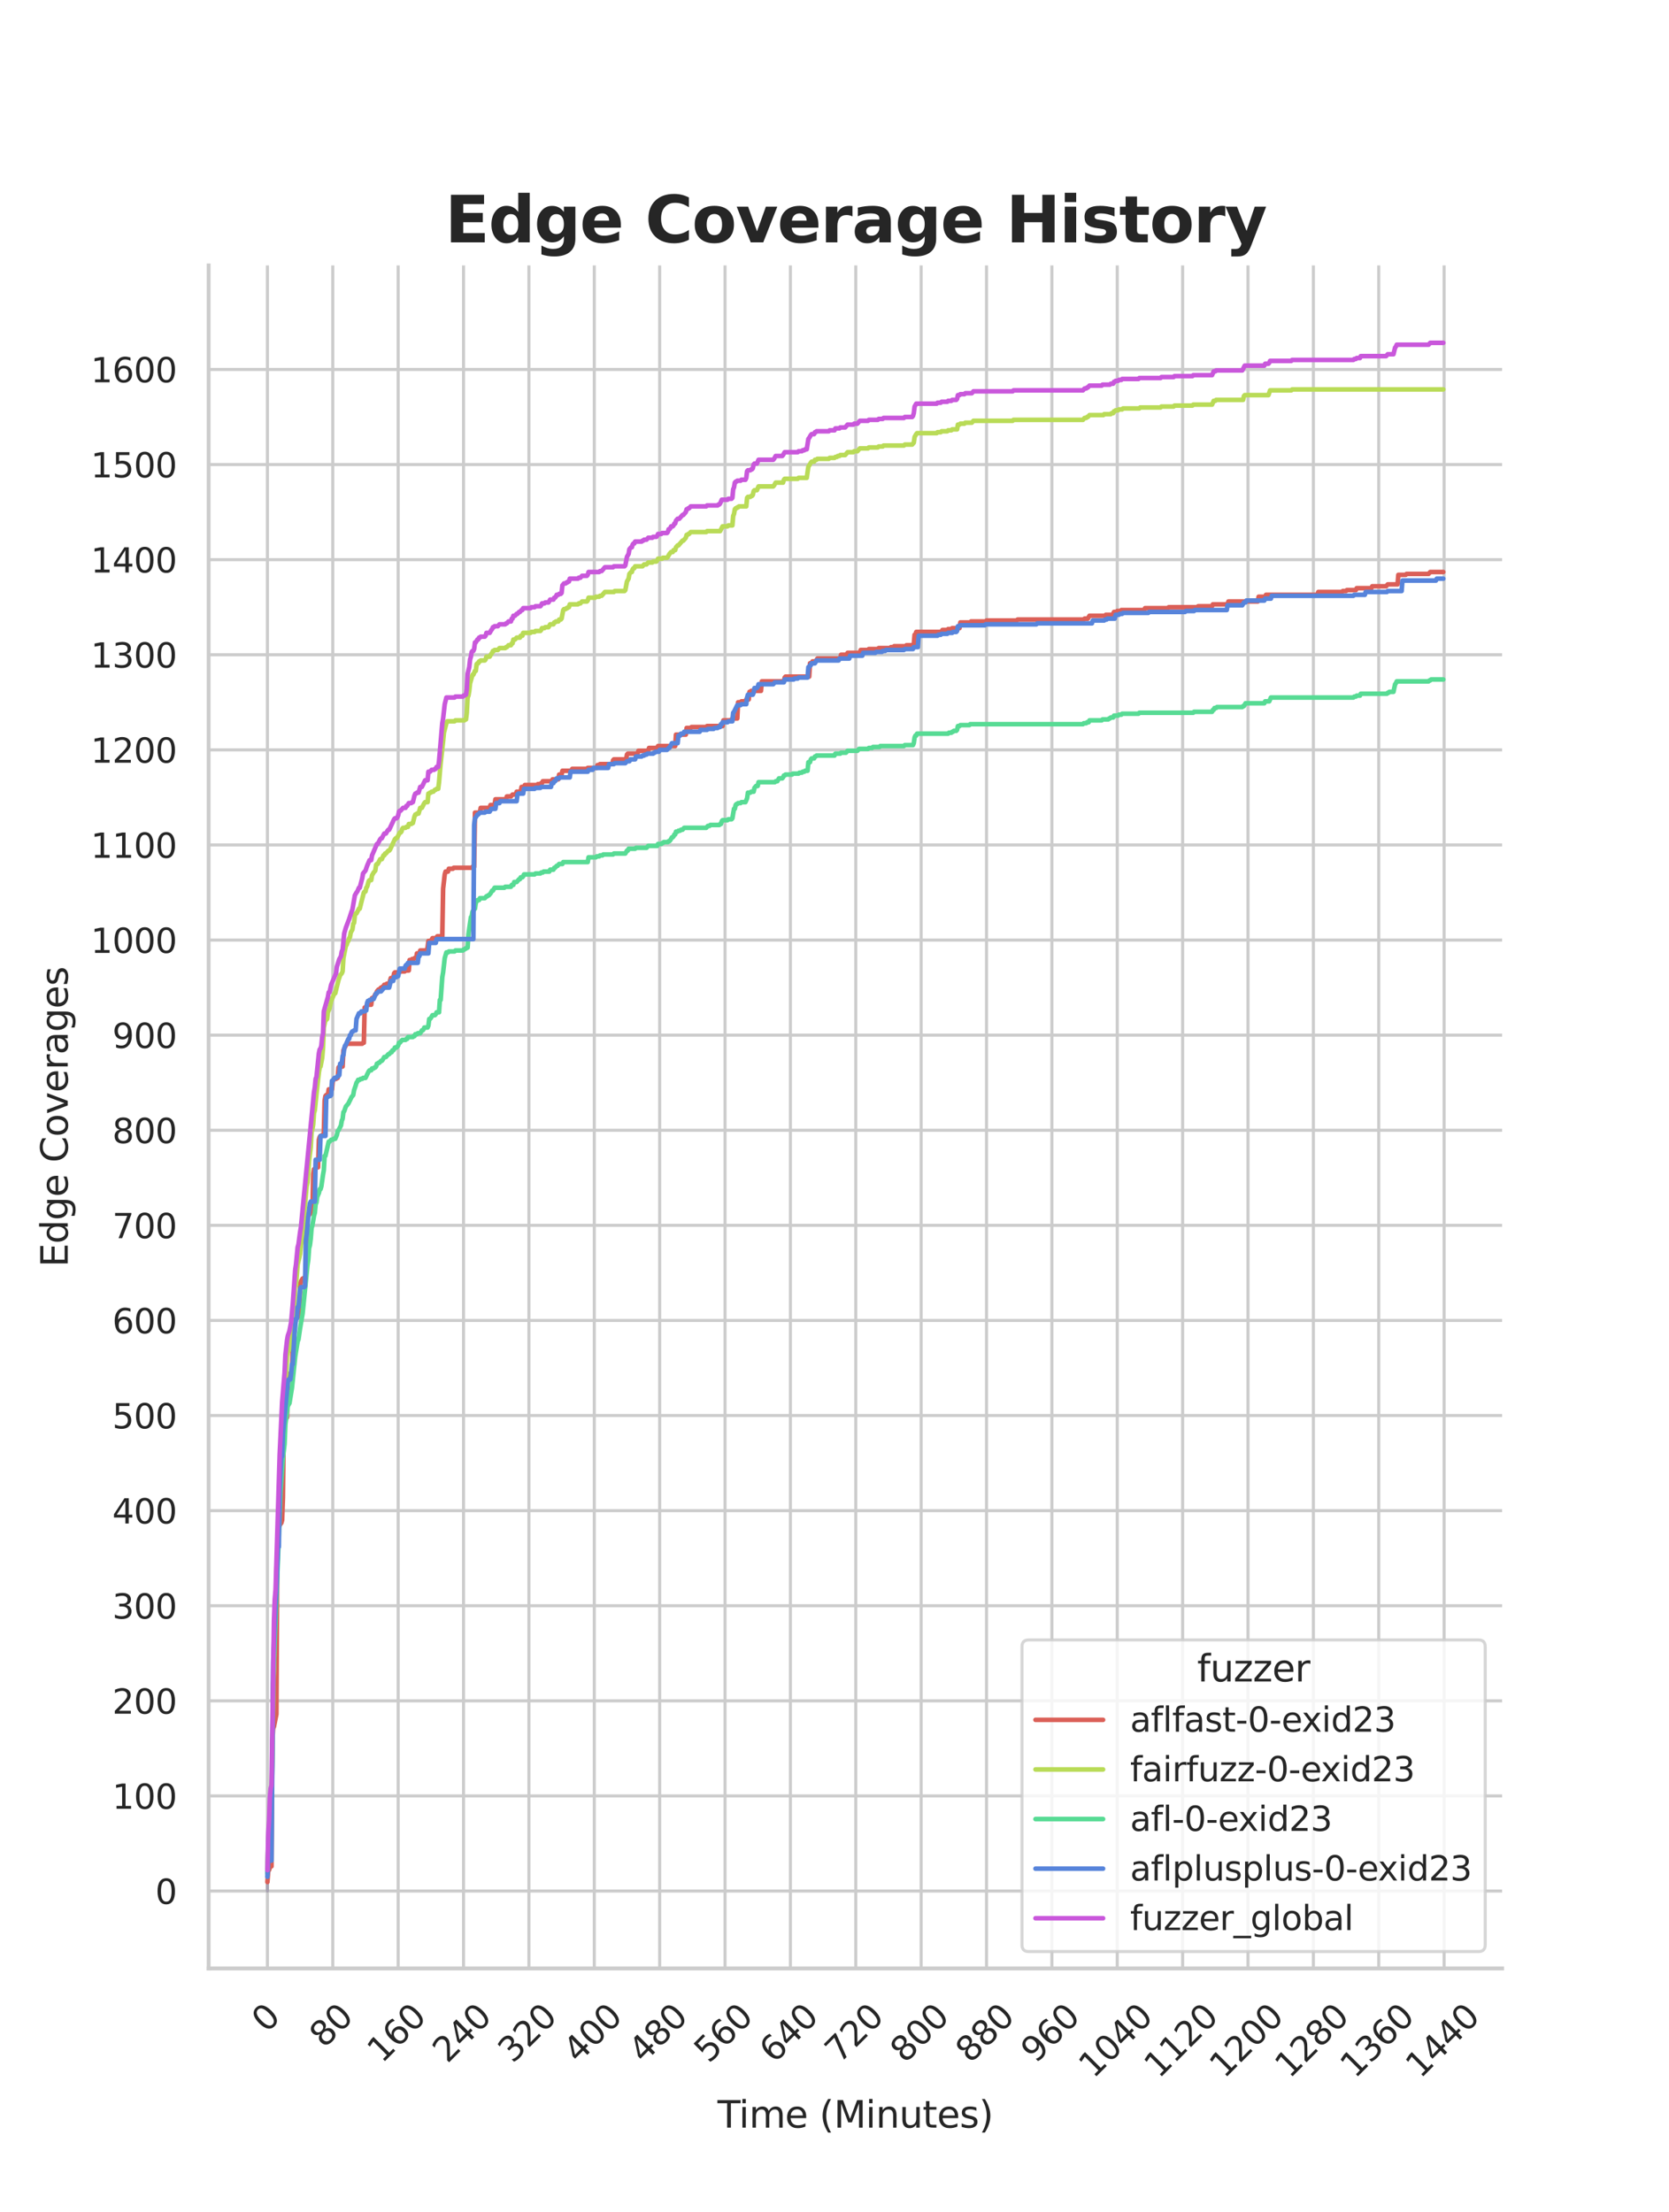 <?xml version="1.0" encoding="utf-8" standalone="no"?>
<!DOCTYPE svg PUBLIC "-//W3C//DTD SVG 1.1//EN"
  "http://www.w3.org/Graphics/SVG/1.1/DTD/svg11.dtd">
<svg xmlns:xlink="http://www.w3.org/1999/xlink" width="434.7pt" height="576pt" viewBox="0 0 434.7 576" xmlns="http://www.w3.org/2000/svg" version="1.1">
 <defs>
  <style type="text/css">*{stroke-linejoin: round; stroke-linecap: butt}</style>
 </defs>
 <g id="figure_1">
  <g id="patch_1">
   <path d="M 0 576 
L 434.7 576 
L 434.7 0 
L 0 0 
z
" style="fill: #ffffff"/>
  </g>
  <g id="axes_1">
   <g id="patch_2">
    <path d="M 54.337 512.64 
L 391.23 512.64 
L 391.23 69.12 
L 54.337 69.12 
z
" style="fill: #ffffff"/>
   </g>
   <g id="matplotlib.axis_1">
    <g id="xtick_1">
     <g id="line2d_1">
      <path d="M 69.651 512.64 
L 69.651 69.12 
" clip-path="url(#p951c7a5555)" style="fill: none; stroke: #cccccc; stroke-width: 0.8; stroke-linecap: round"/>
     </g>
     <g id="text_1">
      <!-- 0 -->
      <g style="fill: #262626" transform="translate(69.388 529.627)rotate(-45)scale(0.088 -0.088)">
       <defs>
        <path id="DejaVuSans-30" d="M 2034 4250 
Q 1547 4250 1301 3770 
Q 1056 3291 1056 2328 
Q 1056 1369 1301 889 
Q 1547 409 2034 409 
Q 2525 409 2770 889 
Q 3016 1369 3016 2328 
Q 3016 3291 2770 3770 
Q 2525 4250 2034 4250 
z
M 2034 4750 
Q 2819 4750 3233 4129 
Q 3647 3509 3647 2328 
Q 3647 1150 3233 529 
Q 2819 -91 2034 -91 
Q 1250 -91 836 529 
Q 422 1150 422 2328 
Q 422 3509 836 4129 
Q 1250 4750 2034 4750 
z
" transform="scale(0.016)"/>
       </defs>
       <use xlink:href="#DejaVuSans-30"/>
      </g>
     </g>
    </g>
    <g id="xtick_2">
     <g id="line2d_2">
      <path d="M 86.677 512.64 
L 86.677 69.12 
" clip-path="url(#p951c7a5555)" style="fill: none; stroke: #cccccc; stroke-width: 0.8; stroke-linecap: round"/>
     </g>
     <g id="text_2">
      <!-- 80 -->
      <g style="fill: #262626" transform="translate(84.435 533.586)rotate(-45)scale(0.088 -0.088)">
       <defs>
        <path id="DejaVuSans-38" d="M 2034 2216 
Q 1584 2216 1326 1975 
Q 1069 1734 1069 1313 
Q 1069 891 1326 650 
Q 1584 409 2034 409 
Q 2484 409 2743 651 
Q 3003 894 3003 1313 
Q 3003 1734 2745 1975 
Q 2488 2216 2034 2216 
z
M 1403 2484 
Q 997 2584 770 2862 
Q 544 3141 544 3541 
Q 544 4100 942 4425 
Q 1341 4750 2034 4750 
Q 2731 4750 3128 4425 
Q 3525 4100 3525 3541 
Q 3525 3141 3298 2862 
Q 3072 2584 2669 2484 
Q 3125 2378 3379 2068 
Q 3634 1759 3634 1313 
Q 3634 634 3220 271 
Q 2806 -91 2034 -91 
Q 1263 -91 848 271 
Q 434 634 434 1313 
Q 434 1759 690 2068 
Q 947 2378 1403 2484 
z
M 1172 3481 
Q 1172 3119 1398 2916 
Q 1625 2713 2034 2713 
Q 2441 2713 2670 2916 
Q 2900 3119 2900 3481 
Q 2900 3844 2670 4047 
Q 2441 4250 2034 4250 
Q 1625 4250 1398 4047 
Q 1172 3844 1172 3481 
z
" transform="scale(0.016)"/>
       </defs>
       <use xlink:href="#DejaVuSans-38"/>
       <use xlink:href="#DejaVuSans-30" x="63.623"/>
      </g>
     </g>
    </g>
    <g id="xtick_3">
     <g id="line2d_3">
      <path d="M 103.704 512.64 
L 103.704 69.12 
" clip-path="url(#p951c7a5555)" style="fill: none; stroke: #cccccc; stroke-width: 0.8; stroke-linecap: round"/>
     </g>
     <g id="text_3">
      <!-- 160 -->
      <g style="fill: #262626" transform="translate(99.482 537.545)rotate(-45)scale(0.088 -0.088)">
       <defs>
        <path id="DejaVuSans-31" d="M 794 531 
L 1825 531 
L 1825 4091 
L 703 3866 
L 703 4441 
L 1819 4666 
L 2450 4666 
L 2450 531 
L 3481 531 
L 3481 0 
L 794 0 
L 794 531 
z
" transform="scale(0.016)"/>
        <path id="DejaVuSans-36" d="M 2113 2584 
Q 1688 2584 1439 2293 
Q 1191 2003 1191 1497 
Q 1191 994 1439 701 
Q 1688 409 2113 409 
Q 2538 409 2786 701 
Q 3034 994 3034 1497 
Q 3034 2003 2786 2293 
Q 2538 2584 2113 2584 
z
M 3366 4563 
L 3366 3988 
Q 3128 4100 2886 4159 
Q 2644 4219 2406 4219 
Q 1781 4219 1451 3797 
Q 1122 3375 1075 2522 
Q 1259 2794 1537 2939 
Q 1816 3084 2150 3084 
Q 2853 3084 3261 2657 
Q 3669 2231 3669 1497 
Q 3669 778 3244 343 
Q 2819 -91 2113 -91 
Q 1303 -91 875 529 
Q 447 1150 447 2328 
Q 447 3434 972 4092 
Q 1497 4750 2381 4750 
Q 2619 4750 2861 4703 
Q 3103 4656 3366 4563 
z
" transform="scale(0.016)"/>
       </defs>
       <use xlink:href="#DejaVuSans-31"/>
       <use xlink:href="#DejaVuSans-36" x="63.623"/>
       <use xlink:href="#DejaVuSans-30" x="127.246"/>
      </g>
     </g>
    </g>
    <g id="xtick_4">
     <g id="line2d_4">
      <path d="M 120.731 512.64 
L 120.731 69.12 
" clip-path="url(#p951c7a5555)" style="fill: none; stroke: #cccccc; stroke-width: 0.8; stroke-linecap: round"/>
     </g>
     <g id="text_4">
      <!-- 240 -->
      <g style="fill: #262626" transform="translate(116.509 537.545)rotate(-45)scale(0.088 -0.088)">
       <defs>
        <path id="DejaVuSans-32" d="M 1228 531 
L 3431 531 
L 3431 0 
L 469 0 
L 469 531 
Q 828 903 1448 1529 
Q 2069 2156 2228 2338 
Q 2531 2678 2651 2914 
Q 2772 3150 2772 3378 
Q 2772 3750 2511 3984 
Q 2250 4219 1831 4219 
Q 1534 4219 1204 4116 
Q 875 4013 500 3803 
L 500 4441 
Q 881 4594 1212 4672 
Q 1544 4750 1819 4750 
Q 2544 4750 2975 4387 
Q 3406 4025 3406 3419 
Q 3406 3131 3298 2873 
Q 3191 2616 2906 2266 
Q 2828 2175 2409 1742 
Q 1991 1309 1228 531 
z
" transform="scale(0.016)"/>
        <path id="DejaVuSans-34" d="M 2419 4116 
L 825 1625 
L 2419 1625 
L 2419 4116 
z
M 2253 4666 
L 3047 4666 
L 3047 1625 
L 3713 1625 
L 3713 1100 
L 3047 1100 
L 3047 0 
L 2419 0 
L 2419 1100 
L 313 1100 
L 313 1709 
L 2253 4666 
z
" transform="scale(0.016)"/>
       </defs>
       <use xlink:href="#DejaVuSans-32"/>
       <use xlink:href="#DejaVuSans-34" x="63.623"/>
       <use xlink:href="#DejaVuSans-30" x="127.246"/>
      </g>
     </g>
    </g>
    <g id="xtick_5">
     <g id="line2d_5">
      <path d="M 137.757 512.64 
L 137.757 69.12 
" clip-path="url(#p951c7a5555)" style="fill: none; stroke: #cccccc; stroke-width: 0.8; stroke-linecap: round"/>
     </g>
     <g id="text_5">
      <!-- 320 -->
      <g style="fill: #262626" transform="translate(133.536 537.545)rotate(-45)scale(0.088 -0.088)">
       <defs>
        <path id="DejaVuSans-33" d="M 2597 2516 
Q 3050 2419 3304 2112 
Q 3559 1806 3559 1356 
Q 3559 666 3084 287 
Q 2609 -91 1734 -91 
Q 1441 -91 1130 -33 
Q 819 25 488 141 
L 488 750 
Q 750 597 1062 519 
Q 1375 441 1716 441 
Q 2309 441 2620 675 
Q 2931 909 2931 1356 
Q 2931 1769 2642 2001 
Q 2353 2234 1838 2234 
L 1294 2234 
L 1294 2753 
L 1863 2753 
Q 2328 2753 2575 2939 
Q 2822 3125 2822 3475 
Q 2822 3834 2567 4026 
Q 2313 4219 1838 4219 
Q 1578 4219 1281 4162 
Q 984 4106 628 3988 
L 628 4550 
Q 988 4650 1302 4700 
Q 1616 4750 1894 4750 
Q 2613 4750 3031 4423 
Q 3450 4097 3450 3541 
Q 3450 3153 3228 2886 
Q 3006 2619 2597 2516 
z
" transform="scale(0.016)"/>
       </defs>
       <use xlink:href="#DejaVuSans-33"/>
       <use xlink:href="#DejaVuSans-32" x="63.623"/>
       <use xlink:href="#DejaVuSans-30" x="127.246"/>
      </g>
     </g>
    </g>
    <g id="xtick_6">
     <g id="line2d_6">
      <path d="M 154.784 512.64 
L 154.784 69.12 
" clip-path="url(#p951c7a5555)" style="fill: none; stroke: #cccccc; stroke-width: 0.8; stroke-linecap: round"/>
     </g>
     <g id="text_6">
      <!-- 400 -->
      <g style="fill: #262626" transform="translate(150.562 537.545)rotate(-45)scale(0.088 -0.088)">
       <use xlink:href="#DejaVuSans-34"/>
       <use xlink:href="#DejaVuSans-30" x="63.623"/>
       <use xlink:href="#DejaVuSans-30" x="127.246"/>
      </g>
     </g>
    </g>
    <g id="xtick_7">
     <g id="line2d_7">
      <path d="M 171.81 512.64 
L 171.81 69.12 
" clip-path="url(#p951c7a5555)" style="fill: none; stroke: #cccccc; stroke-width: 0.8; stroke-linecap: round"/>
     </g>
     <g id="text_7">
      <!-- 480 -->
      <g style="fill: #262626" transform="translate(167.589 537.545)rotate(-45)scale(0.088 -0.088)">
       <use xlink:href="#DejaVuSans-34"/>
       <use xlink:href="#DejaVuSans-38" x="63.623"/>
       <use xlink:href="#DejaVuSans-30" x="127.246"/>
      </g>
     </g>
    </g>
    <g id="xtick_8">
     <g id="line2d_8">
      <path d="M 188.837 512.64 
L 188.837 69.12 
" clip-path="url(#p951c7a5555)" style="fill: none; stroke: #cccccc; stroke-width: 0.8; stroke-linecap: round"/>
     </g>
     <g id="text_8">
      <!-- 560 -->
      <g style="fill: #262626" transform="translate(184.615 537.545)rotate(-45)scale(0.088 -0.088)">
       <defs>
        <path id="DejaVuSans-35" d="M 691 4666 
L 3169 4666 
L 3169 4134 
L 1269 4134 
L 1269 2991 
Q 1406 3038 1543 3061 
Q 1681 3084 1819 3084 
Q 2600 3084 3056 2656 
Q 3513 2228 3513 1497 
Q 3513 744 3044 326 
Q 2575 -91 1722 -91 
Q 1428 -91 1123 -41 
Q 819 9 494 109 
L 494 744 
Q 775 591 1075 516 
Q 1375 441 1709 441 
Q 2250 441 2565 725 
Q 2881 1009 2881 1497 
Q 2881 1984 2565 2268 
Q 2250 2553 1709 2553 
Q 1456 2553 1204 2497 
Q 953 2441 691 2322 
L 691 4666 
z
" transform="scale(0.016)"/>
       </defs>
       <use xlink:href="#DejaVuSans-35"/>
       <use xlink:href="#DejaVuSans-36" x="63.623"/>
       <use xlink:href="#DejaVuSans-30" x="127.246"/>
      </g>
     </g>
    </g>
    <g id="xtick_9">
     <g id="line2d_9">
      <path d="M 205.864 512.64 
L 205.864 69.12 
" clip-path="url(#p951c7a5555)" style="fill: none; stroke: #cccccc; stroke-width: 0.8; stroke-linecap: round"/>
     </g>
     <g id="text_9">
      <!-- 640 -->
      <g style="fill: #262626" transform="translate(201.642 537.545)rotate(-45)scale(0.088 -0.088)">
       <use xlink:href="#DejaVuSans-36"/>
       <use xlink:href="#DejaVuSans-34" x="63.623"/>
       <use xlink:href="#DejaVuSans-30" x="127.246"/>
      </g>
     </g>
    </g>
    <g id="xtick_10">
     <g id="line2d_10">
      <path d="M 222.89 512.64 
L 222.89 69.12 
" clip-path="url(#p951c7a5555)" style="fill: none; stroke: #cccccc; stroke-width: 0.8; stroke-linecap: round"/>
     </g>
     <g id="text_10">
      <!-- 720 -->
      <g style="fill: #262626" transform="translate(218.669 537.545)rotate(-45)scale(0.088 -0.088)">
       <defs>
        <path id="DejaVuSans-37" d="M 525 4666 
L 3525 4666 
L 3525 4397 
L 1831 0 
L 1172 0 
L 2766 4134 
L 525 4134 
L 525 4666 
z
" transform="scale(0.016)"/>
       </defs>
       <use xlink:href="#DejaVuSans-37"/>
       <use xlink:href="#DejaVuSans-32" x="63.623"/>
       <use xlink:href="#DejaVuSans-30" x="127.246"/>
      </g>
     </g>
    </g>
    <g id="xtick_11">
     <g id="line2d_11">
      <path d="M 239.917 512.64 
L 239.917 69.12 
" clip-path="url(#p951c7a5555)" style="fill: none; stroke: #cccccc; stroke-width: 0.8; stroke-linecap: round"/>
     </g>
     <g id="text_11">
      <!-- 800 -->
      <g style="fill: #262626" transform="translate(235.695 537.545)rotate(-45)scale(0.088 -0.088)">
       <use xlink:href="#DejaVuSans-38"/>
       <use xlink:href="#DejaVuSans-30" x="63.623"/>
       <use xlink:href="#DejaVuSans-30" x="127.246"/>
      </g>
     </g>
    </g>
    <g id="xtick_12">
     <g id="line2d_12">
      <path d="M 256.943 512.64 
L 256.943 69.12 
" clip-path="url(#p951c7a5555)" style="fill: none; stroke: #cccccc; stroke-width: 0.8; stroke-linecap: round"/>
     </g>
     <g id="text_12">
      <!-- 880 -->
      <g style="fill: #262626" transform="translate(252.722 537.545)rotate(-45)scale(0.088 -0.088)">
       <use xlink:href="#DejaVuSans-38"/>
       <use xlink:href="#DejaVuSans-38" x="63.623"/>
       <use xlink:href="#DejaVuSans-30" x="127.246"/>
      </g>
     </g>
    </g>
    <g id="xtick_13">
     <g id="line2d_13">
      <path d="M 273.97 512.64 
L 273.97 69.12 
" clip-path="url(#p951c7a5555)" style="fill: none; stroke: #cccccc; stroke-width: 0.8; stroke-linecap: round"/>
     </g>
     <g id="text_13">
      <!-- 960 -->
      <g style="fill: #262626" transform="translate(269.748 537.545)rotate(-45)scale(0.088 -0.088)">
       <defs>
        <path id="DejaVuSans-39" d="M 703 97 
L 703 672 
Q 941 559 1184 500 
Q 1428 441 1663 441 
Q 2288 441 2617 861 
Q 2947 1281 2994 2138 
Q 2813 1869 2534 1725 
Q 2256 1581 1919 1581 
Q 1219 1581 811 2004 
Q 403 2428 403 3163 
Q 403 3881 828 4315 
Q 1253 4750 1959 4750 
Q 2769 4750 3195 4129 
Q 3622 3509 3622 2328 
Q 3622 1225 3098 567 
Q 2575 -91 1691 -91 
Q 1453 -91 1209 -44 
Q 966 3 703 97 
z
M 1959 2075 
Q 2384 2075 2632 2365 
Q 2881 2656 2881 3163 
Q 2881 3666 2632 3958 
Q 2384 4250 1959 4250 
Q 1534 4250 1286 3958 
Q 1038 3666 1038 3163 
Q 1038 2656 1286 2365 
Q 1534 2075 1959 2075 
z
" transform="scale(0.016)"/>
       </defs>
       <use xlink:href="#DejaVuSans-39"/>
       <use xlink:href="#DejaVuSans-36" x="63.623"/>
       <use xlink:href="#DejaVuSans-30" x="127.246"/>
      </g>
     </g>
    </g>
    <g id="xtick_14">
     <g id="line2d_14">
      <path d="M 290.997 512.64 
L 290.997 69.12 
" clip-path="url(#p951c7a5555)" style="fill: none; stroke: #cccccc; stroke-width: 0.8; stroke-linecap: round"/>
     </g>
     <g id="text_14">
      <!-- 1040 -->
      <g style="fill: #262626" transform="translate(284.795 541.505)rotate(-45)scale(0.088 -0.088)">
       <use xlink:href="#DejaVuSans-31"/>
       <use xlink:href="#DejaVuSans-30" x="63.623"/>
       <use xlink:href="#DejaVuSans-34" x="127.246"/>
       <use xlink:href="#DejaVuSans-30" x="190.869"/>
      </g>
     </g>
    </g>
    <g id="xtick_15">
     <g id="line2d_15">
      <path d="M 308.023 512.64 
L 308.023 69.12 
" clip-path="url(#p951c7a5555)" style="fill: none; stroke: #cccccc; stroke-width: 0.8; stroke-linecap: round"/>
     </g>
     <g id="text_15">
      <!-- 1120 -->
      <g style="fill: #262626" transform="translate(301.822 541.505)rotate(-45)scale(0.088 -0.088)">
       <use xlink:href="#DejaVuSans-31"/>
       <use xlink:href="#DejaVuSans-31" x="63.623"/>
       <use xlink:href="#DejaVuSans-32" x="127.246"/>
       <use xlink:href="#DejaVuSans-30" x="190.869"/>
      </g>
     </g>
    </g>
    <g id="xtick_16">
     <g id="line2d_16">
      <path d="M 325.05 512.64 
L 325.05 69.12 
" clip-path="url(#p951c7a5555)" style="fill: none; stroke: #cccccc; stroke-width: 0.8; stroke-linecap: round"/>
     </g>
     <g id="text_16">
      <!-- 1200 -->
      <g style="fill: #262626" transform="translate(318.849 541.505)rotate(-45)scale(0.088 -0.088)">
       <use xlink:href="#DejaVuSans-31"/>
       <use xlink:href="#DejaVuSans-32" x="63.623"/>
       <use xlink:href="#DejaVuSans-30" x="127.246"/>
       <use xlink:href="#DejaVuSans-30" x="190.869"/>
      </g>
     </g>
    </g>
    <g id="xtick_17">
     <g id="line2d_17">
      <path d="M 342.076 512.64 
L 342.076 69.12 
" clip-path="url(#p951c7a5555)" style="fill: none; stroke: #cccccc; stroke-width: 0.8; stroke-linecap: round"/>
     </g>
     <g id="text_17">
      <!-- 1280 -->
      <g style="fill: #262626" transform="translate(335.875 541.505)rotate(-45)scale(0.088 -0.088)">
       <use xlink:href="#DejaVuSans-31"/>
       <use xlink:href="#DejaVuSans-32" x="63.623"/>
       <use xlink:href="#DejaVuSans-38" x="127.246"/>
       <use xlink:href="#DejaVuSans-30" x="190.869"/>
      </g>
     </g>
    </g>
    <g id="xtick_18">
     <g id="line2d_18">
      <path d="M 359.103 512.64 
L 359.103 69.12 
" clip-path="url(#p951c7a5555)" style="fill: none; stroke: #cccccc; stroke-width: 0.8; stroke-linecap: round"/>
     </g>
     <g id="text_18">
      <!-- 1360 -->
      <g style="fill: #262626" transform="translate(352.902 541.505)rotate(-45)scale(0.088 -0.088)">
       <use xlink:href="#DejaVuSans-31"/>
       <use xlink:href="#DejaVuSans-33" x="63.623"/>
       <use xlink:href="#DejaVuSans-36" x="127.246"/>
       <use xlink:href="#DejaVuSans-30" x="190.869"/>
      </g>
     </g>
    </g>
    <g id="xtick_19">
     <g id="line2d_19">
      <path d="M 376.13 512.64 
L 376.13 69.12 
" clip-path="url(#p951c7a5555)" style="fill: none; stroke: #cccccc; stroke-width: 0.8; stroke-linecap: round"/>
     </g>
     <g id="text_19">
      <!-- 1440 -->
      <g style="fill: #262626" transform="translate(369.928 541.505)rotate(-45)scale(0.088 -0.088)">
       <use xlink:href="#DejaVuSans-31"/>
       <use xlink:href="#DejaVuSans-34" x="63.623"/>
       <use xlink:href="#DejaVuSans-34" x="127.246"/>
       <use xlink:href="#DejaVuSans-30" x="190.869"/>
      </g>
     </g>
    </g>
    <g id="text_20">
     <!-- Time (Minutes) -->
     <g style="fill: #262626" transform="translate(186.874 554.093)scale(0.096 -0.096)">
      <defs>
       <path id="DejaVuSans-54" d="M -19 4666 
L 3928 4666 
L 3928 4134 
L 2272 4134 
L 2272 0 
L 1638 0 
L 1638 4134 
L -19 4134 
L -19 4666 
z
" transform="scale(0.016)"/>
       <path id="DejaVuSans-69" d="M 603 3500 
L 1178 3500 
L 1178 0 
L 603 0 
L 603 3500 
z
M 603 4863 
L 1178 4863 
L 1178 4134 
L 603 4134 
L 603 4863 
z
" transform="scale(0.016)"/>
       <path id="DejaVuSans-6d" d="M 3328 2828 
Q 3544 3216 3844 3400 
Q 4144 3584 4550 3584 
Q 5097 3584 5394 3201 
Q 5691 2819 5691 2113 
L 5691 0 
L 5113 0 
L 5113 2094 
Q 5113 2597 4934 2840 
Q 4756 3084 4391 3084 
Q 3944 3084 3684 2787 
Q 3425 2491 3425 1978 
L 3425 0 
L 2847 0 
L 2847 2094 
Q 2847 2600 2669 2842 
Q 2491 3084 2119 3084 
Q 1678 3084 1418 2786 
Q 1159 2488 1159 1978 
L 1159 0 
L 581 0 
L 581 3500 
L 1159 3500 
L 1159 2956 
Q 1356 3278 1631 3431 
Q 1906 3584 2284 3584 
Q 2666 3584 2933 3390 
Q 3200 3197 3328 2828 
z
" transform="scale(0.016)"/>
       <path id="DejaVuSans-65" d="M 3597 1894 
L 3597 1613 
L 953 1613 
Q 991 1019 1311 708 
Q 1631 397 2203 397 
Q 2534 397 2845 478 
Q 3156 559 3463 722 
L 3463 178 
Q 3153 47 2828 -22 
Q 2503 -91 2169 -91 
Q 1331 -91 842 396 
Q 353 884 353 1716 
Q 353 2575 817 3079 
Q 1281 3584 2069 3584 
Q 2775 3584 3186 3129 
Q 3597 2675 3597 1894 
z
M 3022 2063 
Q 3016 2534 2758 2815 
Q 2500 3097 2075 3097 
Q 1594 3097 1305 2825 
Q 1016 2553 972 2059 
L 3022 2063 
z
" transform="scale(0.016)"/>
       <path id="DejaVuSans-20" transform="scale(0.016)"/>
       <path id="DejaVuSans-28" d="M 1984 4856 
Q 1566 4138 1362 3434 
Q 1159 2731 1159 2009 
Q 1159 1288 1364 580 
Q 1569 -128 1984 -844 
L 1484 -844 
Q 1016 -109 783 600 
Q 550 1309 550 2009 
Q 550 2706 781 3412 
Q 1013 4119 1484 4856 
L 1984 4856 
z
" transform="scale(0.016)"/>
       <path id="DejaVuSans-4d" d="M 628 4666 
L 1569 4666 
L 2759 1491 
L 3956 4666 
L 4897 4666 
L 4897 0 
L 4281 0 
L 4281 4097 
L 3078 897 
L 2444 897 
L 1241 4097 
L 1241 0 
L 628 0 
L 628 4666 
z
" transform="scale(0.016)"/>
       <path id="DejaVuSans-6e" d="M 3513 2113 
L 3513 0 
L 2938 0 
L 2938 2094 
Q 2938 2591 2744 2837 
Q 2550 3084 2163 3084 
Q 1697 3084 1428 2787 
Q 1159 2491 1159 1978 
L 1159 0 
L 581 0 
L 581 3500 
L 1159 3500 
L 1159 2956 
Q 1366 3272 1645 3428 
Q 1925 3584 2291 3584 
Q 2894 3584 3203 3211 
Q 3513 2838 3513 2113 
z
" transform="scale(0.016)"/>
       <path id="DejaVuSans-75" d="M 544 1381 
L 544 3500 
L 1119 3500 
L 1119 1403 
Q 1119 906 1312 657 
Q 1506 409 1894 409 
Q 2359 409 2629 706 
Q 2900 1003 2900 1516 
L 2900 3500 
L 3475 3500 
L 3475 0 
L 2900 0 
L 2900 538 
Q 2691 219 2414 64 
Q 2138 -91 1772 -91 
Q 1169 -91 856 284 
Q 544 659 544 1381 
z
M 1991 3584 
L 1991 3584 
z
" transform="scale(0.016)"/>
       <path id="DejaVuSans-74" d="M 1172 4494 
L 1172 3500 
L 2356 3500 
L 2356 3053 
L 1172 3053 
L 1172 1153 
Q 1172 725 1289 603 
Q 1406 481 1766 481 
L 2356 481 
L 2356 0 
L 1766 0 
Q 1100 0 847 248 
Q 594 497 594 1153 
L 594 3053 
L 172 3053 
L 172 3500 
L 594 3500 
L 594 4494 
L 1172 4494 
z
" transform="scale(0.016)"/>
       <path id="DejaVuSans-73" d="M 2834 3397 
L 2834 2853 
Q 2591 2978 2328 3040 
Q 2066 3103 1784 3103 
Q 1356 3103 1142 2972 
Q 928 2841 928 2578 
Q 928 2378 1081 2264 
Q 1234 2150 1697 2047 
L 1894 2003 
Q 2506 1872 2764 1633 
Q 3022 1394 3022 966 
Q 3022 478 2636 193 
Q 2250 -91 1575 -91 
Q 1294 -91 989 -36 
Q 684 19 347 128 
L 347 722 
Q 666 556 975 473 
Q 1284 391 1588 391 
Q 1994 391 2212 530 
Q 2431 669 2431 922 
Q 2431 1156 2273 1281 
Q 2116 1406 1581 1522 
L 1381 1569 
Q 847 1681 609 1914 
Q 372 2147 372 2553 
Q 372 3047 722 3315 
Q 1072 3584 1716 3584 
Q 2034 3584 2315 3537 
Q 2597 3491 2834 3397 
z
" transform="scale(0.016)"/>
       <path id="DejaVuSans-29" d="M 513 4856 
L 1013 4856 
Q 1481 4119 1714 3412 
Q 1947 2706 1947 2009 
Q 1947 1309 1714 600 
Q 1481 -109 1013 -844 
L 513 -844 
Q 928 -128 1133 580 
Q 1338 1288 1338 2009 
Q 1338 2731 1133 3434 
Q 928 4138 513 4856 
z
" transform="scale(0.016)"/>
      </defs>
      <use xlink:href="#DejaVuSans-54"/>
      <use xlink:href="#DejaVuSans-69" x="57.959"/>
      <use xlink:href="#DejaVuSans-6d" x="85.742"/>
      <use xlink:href="#DejaVuSans-65" x="183.154"/>
      <use xlink:href="#DejaVuSans-20" x="244.678"/>
      <use xlink:href="#DejaVuSans-28" x="276.465"/>
      <use xlink:href="#DejaVuSans-4d" x="315.479"/>
      <use xlink:href="#DejaVuSans-69" x="401.758"/>
      <use xlink:href="#DejaVuSans-6e" x="429.541"/>
      <use xlink:href="#DejaVuSans-75" x="492.92"/>
      <use xlink:href="#DejaVuSans-74" x="556.299"/>
      <use xlink:href="#DejaVuSans-65" x="595.508"/>
      <use xlink:href="#DejaVuSans-73" x="657.031"/>
      <use xlink:href="#DejaVuSans-29" x="709.131"/>
     </g>
    </g>
   </g>
   <g id="matplotlib.axis_2">
    <g id="ytick_1">
     <g id="line2d_20">
      <path d="M 54.337 492.48 
L 391.23 492.48 
" clip-path="url(#p951c7a5555)" style="fill: none; stroke: #cccccc; stroke-width: 0.8; stroke-linecap: round"/>
     </g>
     <g id="text_21">
      <!-- 0 -->
      <g style="fill: #262626" transform="translate(40.438 495.823)scale(0.088 -0.088)">
       <use xlink:href="#DejaVuSans-30"/>
      </g>
     </g>
    </g>
    <g id="ytick_2">
     <g id="line2d_21">
      <path d="M 54.337 467.713 
L 391.23 467.713 
" clip-path="url(#p951c7a5555)" style="fill: none; stroke: #cccccc; stroke-width: 0.8; stroke-linecap: round"/>
     </g>
     <g id="text_22">
      <!-- 100 -->
      <g style="fill: #262626" transform="translate(29.241 471.057)scale(0.088 -0.088)">
       <use xlink:href="#DejaVuSans-31"/>
       <use xlink:href="#DejaVuSans-30" x="63.623"/>
       <use xlink:href="#DejaVuSans-30" x="127.246"/>
      </g>
     </g>
    </g>
    <g id="ytick_3">
     <g id="line2d_22">
      <path d="M 54.337 442.947 
L 391.23 442.947 
" clip-path="url(#p951c7a5555)" style="fill: none; stroke: #cccccc; stroke-width: 0.8; stroke-linecap: round"/>
     </g>
     <g id="text_23">
      <!-- 200 -->
      <g style="fill: #262626" transform="translate(29.241 446.29)scale(0.088 -0.088)">
       <use xlink:href="#DejaVuSans-32"/>
       <use xlink:href="#DejaVuSans-30" x="63.623"/>
       <use xlink:href="#DejaVuSans-30" x="127.246"/>
      </g>
     </g>
    </g>
    <g id="ytick_4">
     <g id="line2d_23">
      <path d="M 54.337 418.18 
L 391.23 418.18 
" clip-path="url(#p951c7a5555)" style="fill: none; stroke: #cccccc; stroke-width: 0.8; stroke-linecap: round"/>
     </g>
     <g id="text_24">
      <!-- 300 -->
      <g style="fill: #262626" transform="translate(29.241 421.524)scale(0.088 -0.088)">
       <use xlink:href="#DejaVuSans-33"/>
       <use xlink:href="#DejaVuSans-30" x="63.623"/>
       <use xlink:href="#DejaVuSans-30" x="127.246"/>
      </g>
     </g>
    </g>
    <g id="ytick_5">
     <g id="line2d_24">
      <path d="M 54.337 393.414 
L 391.23 393.414 
" clip-path="url(#p951c7a5555)" style="fill: none; stroke: #cccccc; stroke-width: 0.8; stroke-linecap: round"/>
     </g>
     <g id="text_25">
      <!-- 400 -->
      <g style="fill: #262626" transform="translate(29.241 396.757)scale(0.088 -0.088)">
       <use xlink:href="#DejaVuSans-34"/>
       <use xlink:href="#DejaVuSans-30" x="63.623"/>
       <use xlink:href="#DejaVuSans-30" x="127.246"/>
      </g>
     </g>
    </g>
    <g id="ytick_6">
     <g id="line2d_25">
      <path d="M 54.337 368.647 
L 391.23 368.647 
" clip-path="url(#p951c7a5555)" style="fill: none; stroke: #cccccc; stroke-width: 0.8; stroke-linecap: round"/>
     </g>
     <g id="text_26">
      <!-- 500 -->
      <g style="fill: #262626" transform="translate(29.241 371.99)scale(0.088 -0.088)">
       <use xlink:href="#DejaVuSans-35"/>
       <use xlink:href="#DejaVuSans-30" x="63.623"/>
       <use xlink:href="#DejaVuSans-30" x="127.246"/>
      </g>
     </g>
    </g>
    <g id="ytick_7">
     <g id="line2d_26">
      <path d="M 54.337 343.88 
L 391.23 343.88 
" clip-path="url(#p951c7a5555)" style="fill: none; stroke: #cccccc; stroke-width: 0.8; stroke-linecap: round"/>
     </g>
     <g id="text_27">
      <!-- 600 -->
      <g style="fill: #262626" transform="translate(29.241 347.224)scale(0.088 -0.088)">
       <use xlink:href="#DejaVuSans-36"/>
       <use xlink:href="#DejaVuSans-30" x="63.623"/>
       <use xlink:href="#DejaVuSans-30" x="127.246"/>
      </g>
     </g>
    </g>
    <g id="ytick_8">
     <g id="line2d_27">
      <path d="M 54.337 319.114 
L 391.23 319.114 
" clip-path="url(#p951c7a5555)" style="fill: none; stroke: #cccccc; stroke-width: 0.8; stroke-linecap: round"/>
     </g>
     <g id="text_28">
      <!-- 700 -->
      <g style="fill: #262626" transform="translate(29.241 322.457)scale(0.088 -0.088)">
       <use xlink:href="#DejaVuSans-37"/>
       <use xlink:href="#DejaVuSans-30" x="63.623"/>
       <use xlink:href="#DejaVuSans-30" x="127.246"/>
      </g>
     </g>
    </g>
    <g id="ytick_9">
     <g id="line2d_28">
      <path d="M 54.337 294.347 
L 391.23 294.347 
" clip-path="url(#p951c7a5555)" style="fill: none; stroke: #cccccc; stroke-width: 0.8; stroke-linecap: round"/>
     </g>
     <g id="text_29">
      <!-- 800 -->
      <g style="fill: #262626" transform="translate(29.241 297.691)scale(0.088 -0.088)">
       <use xlink:href="#DejaVuSans-38"/>
       <use xlink:href="#DejaVuSans-30" x="63.623"/>
       <use xlink:href="#DejaVuSans-30" x="127.246"/>
      </g>
     </g>
    </g>
    <g id="ytick_10">
     <g id="line2d_29">
      <path d="M 54.337 269.581 
L 391.23 269.581 
" clip-path="url(#p951c7a5555)" style="fill: none; stroke: #cccccc; stroke-width: 0.8; stroke-linecap: round"/>
     </g>
     <g id="text_30">
      <!-- 900 -->
      <g style="fill: #262626" transform="translate(29.241 272.924)scale(0.088 -0.088)">
       <use xlink:href="#DejaVuSans-39"/>
       <use xlink:href="#DejaVuSans-30" x="63.623"/>
       <use xlink:href="#DejaVuSans-30" x="127.246"/>
      </g>
     </g>
    </g>
    <g id="ytick_11">
     <g id="line2d_30">
      <path d="M 54.337 244.814 
L 391.23 244.814 
" clip-path="url(#p951c7a5555)" style="fill: none; stroke: #cccccc; stroke-width: 0.8; stroke-linecap: round"/>
     </g>
     <g id="text_31">
      <!-- 1000 -->
      <g style="fill: #262626" transform="translate(23.642 248.157)scale(0.088 -0.088)">
       <use xlink:href="#DejaVuSans-31"/>
       <use xlink:href="#DejaVuSans-30" x="63.623"/>
       <use xlink:href="#DejaVuSans-30" x="127.246"/>
       <use xlink:href="#DejaVuSans-30" x="190.869"/>
      </g>
     </g>
    </g>
    <g id="ytick_12">
     <g id="line2d_31">
      <path d="M 54.337 220.048 
L 391.23 220.048 
" clip-path="url(#p951c7a5555)" style="fill: none; stroke: #cccccc; stroke-width: 0.8; stroke-linecap: round"/>
     </g>
     <g id="text_32">
      <!-- 1100 -->
      <g style="fill: #262626" transform="translate(23.642 223.391)scale(0.088 -0.088)">
       <use xlink:href="#DejaVuSans-31"/>
       <use xlink:href="#DejaVuSans-31" x="63.623"/>
       <use xlink:href="#DejaVuSans-30" x="127.246"/>
       <use xlink:href="#DejaVuSans-30" x="190.869"/>
      </g>
     </g>
    </g>
    <g id="ytick_13">
     <g id="line2d_32">
      <path d="M 54.337 195.281 
L 391.23 195.281 
" clip-path="url(#p951c7a5555)" style="fill: none; stroke: #cccccc; stroke-width: 0.8; stroke-linecap: round"/>
     </g>
     <g id="text_33">
      <!-- 1200 -->
      <g style="fill: #262626" transform="translate(23.642 198.624)scale(0.088 -0.088)">
       <use xlink:href="#DejaVuSans-31"/>
       <use xlink:href="#DejaVuSans-32" x="63.623"/>
       <use xlink:href="#DejaVuSans-30" x="127.246"/>
       <use xlink:href="#DejaVuSans-30" x="190.869"/>
      </g>
     </g>
    </g>
    <g id="ytick_14">
     <g id="line2d_33">
      <path d="M 54.337 170.514 
L 391.23 170.514 
" clip-path="url(#p951c7a5555)" style="fill: none; stroke: #cccccc; stroke-width: 0.8; stroke-linecap: round"/>
     </g>
     <g id="text_34">
      <!-- 1300 -->
      <g style="fill: #262626" transform="translate(23.642 173.858)scale(0.088 -0.088)">
       <use xlink:href="#DejaVuSans-31"/>
       <use xlink:href="#DejaVuSans-33" x="63.623"/>
       <use xlink:href="#DejaVuSans-30" x="127.246"/>
       <use xlink:href="#DejaVuSans-30" x="190.869"/>
      </g>
     </g>
    </g>
    <g id="ytick_15">
     <g id="line2d_34">
      <path d="M 54.337 145.748 
L 391.23 145.748 
" clip-path="url(#p951c7a5555)" style="fill: none; stroke: #cccccc; stroke-width: 0.8; stroke-linecap: round"/>
     </g>
     <g id="text_35">
      <!-- 1400 -->
      <g style="fill: #262626" transform="translate(23.642 149.091)scale(0.088 -0.088)">
       <use xlink:href="#DejaVuSans-31"/>
       <use xlink:href="#DejaVuSans-34" x="63.623"/>
       <use xlink:href="#DejaVuSans-30" x="127.246"/>
       <use xlink:href="#DejaVuSans-30" x="190.869"/>
      </g>
     </g>
    </g>
    <g id="ytick_16">
     <g id="line2d_35">
      <path d="M 54.337 120.981 
L 391.23 120.981 
" clip-path="url(#p951c7a5555)" style="fill: none; stroke: #cccccc; stroke-width: 0.8; stroke-linecap: round"/>
     </g>
     <g id="text_36">
      <!-- 1500 -->
      <g style="fill: #262626" transform="translate(23.642 124.325)scale(0.088 -0.088)">
       <use xlink:href="#DejaVuSans-31"/>
       <use xlink:href="#DejaVuSans-35" x="63.623"/>
       <use xlink:href="#DejaVuSans-30" x="127.246"/>
       <use xlink:href="#DejaVuSans-30" x="190.869"/>
      </g>
     </g>
    </g>
    <g id="ytick_17">
     <g id="line2d_36">
      <path d="M 54.337 96.215 
L 391.23 96.215 
" clip-path="url(#p951c7a5555)" style="fill: none; stroke: #cccccc; stroke-width: 0.8; stroke-linecap: round"/>
     </g>
     <g id="text_37">
      <!-- 1600 -->
      <g style="fill: #262626" transform="translate(23.642 99.558)scale(0.088 -0.088)">
       <use xlink:href="#DejaVuSans-31"/>
       <use xlink:href="#DejaVuSans-36" x="63.623"/>
       <use xlink:href="#DejaVuSans-30" x="127.246"/>
       <use xlink:href="#DejaVuSans-30" x="190.869"/>
      </g>
     </g>
    </g>
    <g id="text_38">
     <!-- Edge Coverages -->
     <g style="fill: #262626" transform="translate(17.645 329.986)rotate(-90)scale(0.096 -0.096)">
      <defs>
       <path id="DejaVuSans-45" d="M 628 4666 
L 3578 4666 
L 3578 4134 
L 1259 4134 
L 1259 2753 
L 3481 2753 
L 3481 2222 
L 1259 2222 
L 1259 531 
L 3634 531 
L 3634 0 
L 628 0 
L 628 4666 
z
" transform="scale(0.016)"/>
       <path id="DejaVuSans-64" d="M 2906 2969 
L 2906 4863 
L 3481 4863 
L 3481 0 
L 2906 0 
L 2906 525 
Q 2725 213 2448 61 
Q 2172 -91 1784 -91 
Q 1150 -91 751 415 
Q 353 922 353 1747 
Q 353 2572 751 3078 
Q 1150 3584 1784 3584 
Q 2172 3584 2448 3432 
Q 2725 3281 2906 2969 
z
M 947 1747 
Q 947 1113 1208 752 
Q 1469 391 1925 391 
Q 2381 391 2643 752 
Q 2906 1113 2906 1747 
Q 2906 2381 2643 2742 
Q 2381 3103 1925 3103 
Q 1469 3103 1208 2742 
Q 947 2381 947 1747 
z
" transform="scale(0.016)"/>
       <path id="DejaVuSans-67" d="M 2906 1791 
Q 2906 2416 2648 2759 
Q 2391 3103 1925 3103 
Q 1463 3103 1205 2759 
Q 947 2416 947 1791 
Q 947 1169 1205 825 
Q 1463 481 1925 481 
Q 2391 481 2648 825 
Q 2906 1169 2906 1791 
z
M 3481 434 
Q 3481 -459 3084 -895 
Q 2688 -1331 1869 -1331 
Q 1566 -1331 1297 -1286 
Q 1028 -1241 775 -1147 
L 775 -588 
Q 1028 -725 1275 -790 
Q 1522 -856 1778 -856 
Q 2344 -856 2625 -561 
Q 2906 -266 2906 331 
L 2906 616 
Q 2728 306 2450 153 
Q 2172 0 1784 0 
Q 1141 0 747 490 
Q 353 981 353 1791 
Q 353 2603 747 3093 
Q 1141 3584 1784 3584 
Q 2172 3584 2450 3431 
Q 2728 3278 2906 2969 
L 2906 3500 
L 3481 3500 
L 3481 434 
z
" transform="scale(0.016)"/>
       <path id="DejaVuSans-43" d="M 4122 4306 
L 4122 3641 
Q 3803 3938 3442 4084 
Q 3081 4231 2675 4231 
Q 1875 4231 1450 3742 
Q 1025 3253 1025 2328 
Q 1025 1406 1450 917 
Q 1875 428 2675 428 
Q 3081 428 3442 575 
Q 3803 722 4122 1019 
L 4122 359 
Q 3791 134 3420 21 
Q 3050 -91 2638 -91 
Q 1578 -91 968 557 
Q 359 1206 359 2328 
Q 359 3453 968 4101 
Q 1578 4750 2638 4750 
Q 3056 4750 3426 4639 
Q 3797 4528 4122 4306 
z
" transform="scale(0.016)"/>
       <path id="DejaVuSans-6f" d="M 1959 3097 
Q 1497 3097 1228 2736 
Q 959 2375 959 1747 
Q 959 1119 1226 758 
Q 1494 397 1959 397 
Q 2419 397 2687 759 
Q 2956 1122 2956 1747 
Q 2956 2369 2687 2733 
Q 2419 3097 1959 3097 
z
M 1959 3584 
Q 2709 3584 3137 3096 
Q 3566 2609 3566 1747 
Q 3566 888 3137 398 
Q 2709 -91 1959 -91 
Q 1206 -91 779 398 
Q 353 888 353 1747 
Q 353 2609 779 3096 
Q 1206 3584 1959 3584 
z
" transform="scale(0.016)"/>
       <path id="DejaVuSans-76" d="M 191 3500 
L 800 3500 
L 1894 563 
L 2988 3500 
L 3597 3500 
L 2284 0 
L 1503 0 
L 191 3500 
z
" transform="scale(0.016)"/>
       <path id="DejaVuSans-72" d="M 2631 2963 
Q 2534 3019 2420 3045 
Q 2306 3072 2169 3072 
Q 1681 3072 1420 2755 
Q 1159 2438 1159 1844 
L 1159 0 
L 581 0 
L 581 3500 
L 1159 3500 
L 1159 2956 
Q 1341 3275 1631 3429 
Q 1922 3584 2338 3584 
Q 2397 3584 2469 3576 
Q 2541 3569 2628 3553 
L 2631 2963 
z
" transform="scale(0.016)"/>
       <path id="DejaVuSans-61" d="M 2194 1759 
Q 1497 1759 1228 1600 
Q 959 1441 959 1056 
Q 959 750 1161 570 
Q 1363 391 1709 391 
Q 2188 391 2477 730 
Q 2766 1069 2766 1631 
L 2766 1759 
L 2194 1759 
z
M 3341 1997 
L 3341 0 
L 2766 0 
L 2766 531 
Q 2569 213 2275 61 
Q 1981 -91 1556 -91 
Q 1019 -91 701 211 
Q 384 513 384 1019 
Q 384 1609 779 1909 
Q 1175 2209 1959 2209 
L 2766 2209 
L 2766 2266 
Q 2766 2663 2505 2880 
Q 2244 3097 1772 3097 
Q 1472 3097 1187 3025 
Q 903 2953 641 2809 
L 641 3341 
Q 956 3463 1253 3523 
Q 1550 3584 1831 3584 
Q 2591 3584 2966 3190 
Q 3341 2797 3341 1997 
z
" transform="scale(0.016)"/>
      </defs>
      <use xlink:href="#DejaVuSans-45"/>
      <use xlink:href="#DejaVuSans-64" x="63.184"/>
      <use xlink:href="#DejaVuSans-67" x="126.66"/>
      <use xlink:href="#DejaVuSans-65" x="190.137"/>
      <use xlink:href="#DejaVuSans-20" x="251.66"/>
      <use xlink:href="#DejaVuSans-43" x="283.447"/>
      <use xlink:href="#DejaVuSans-6f" x="353.271"/>
      <use xlink:href="#DejaVuSans-76" x="414.453"/>
      <use xlink:href="#DejaVuSans-65" x="473.633"/>
      <use xlink:href="#DejaVuSans-72" x="535.156"/>
      <use xlink:href="#DejaVuSans-61" x="576.27"/>
      <use xlink:href="#DejaVuSans-67" x="637.549"/>
      <use xlink:href="#DejaVuSans-65" x="701.025"/>
      <use xlink:href="#DejaVuSans-73" x="762.549"/>
     </g>
    </g>
   </g>
   <g id="PolyCollection_1">
    <defs>
     <path id="me6af4a880d" d="M 69.651 -88.226 
L 69.651 -83.52 
L 69.651 -88.226 
L 69.651 -88.226 
z
" style="stroke: #db5f57; stroke-opacity: 0.2; stroke-width: 0.8"/>
    </defs>
    <g clip-path="url(#p951c7a5555)">
     <use xlink:href="#me6af4a880d" x="0" y="576" style="fill: #db5f57; fill-opacity: 0.2; stroke: #db5f57; stroke-opacity: 0.2; stroke-width: 0.8"/>
    </g>
   </g>
   <g id="PolyCollection_2">
    <defs>
     <path id="m85bfd25ec3" d="M 69.651 -93.674 
L 69.651 -83.52 
L 69.651 -93.674 
L 69.651 -93.674 
z
" style="stroke: #b9db57; stroke-opacity: 0.2; stroke-width: 0.8"/>
    </defs>
    <g clip-path="url(#p951c7a5555)">
     <use xlink:href="#m85bfd25ec3" x="0" y="576" style="fill: #b9db57; fill-opacity: 0.2; stroke: #b9db57; stroke-opacity: 0.2; stroke-width: 0.8"/>
    </g>
   </g>
   <g id="PolyCollection_3">
    <defs>
     <path id="mee54c64f6a" d="M 69.651 -92.684 
L 69.651 -83.52 
L 69.651 -92.684 
L 69.651 -92.684 
z
" style="stroke: #57db94; stroke-opacity: 0.2; stroke-width: 0.8"/>
    </defs>
    <g clip-path="url(#p951c7a5555)">
     <use xlink:href="#mee54c64f6a" x="0" y="576" style="fill: #57db94; fill-opacity: 0.2; stroke: #57db94; stroke-opacity: 0.2; stroke-width: 0.8"/>
    </g>
   </g>
   <g id="PolyCollection_4">
    <defs>
     <path id="m0ef0004753" d="M 69.651 -90.95 
L 69.651 -83.52 
L 69.651 -90.95 
L 69.651 -90.95 
z
" style="stroke: #5784db; stroke-opacity: 0.2; stroke-width: 0.8"/>
    </defs>
    <g clip-path="url(#p951c7a5555)">
     <use xlink:href="#m0ef0004753" x="0" y="576" style="fill: #5784db; fill-opacity: 0.2; stroke: #5784db; stroke-opacity: 0.2; stroke-width: 0.8"/>
    </g>
   </g>
   <g id="PolyCollection_5">
    <defs>
     <path id="m08a1a1dc0d" d="M 69.651 -94.417 
L 69.651 -83.52 
L 69.651 -94.417 
L 69.651 -94.417 
z
" style="stroke: #c957db; stroke-opacity: 0.2; stroke-width: 0.8"/>
    </defs>
    <g clip-path="url(#p951c7a5555)">
     <use xlink:href="#m08a1a1dc0d" x="0" y="576" style="fill: #c957db; fill-opacity: 0.2; stroke: #c957db; stroke-opacity: 0.2; stroke-width: 0.8"/>
    </g>
   </g>
   <g id="line2d_37">
    <path d="M 69.651 490.127 
L 69.864 487.279 
L 70.076 487.031 
L 70.289 486.288 
L 70.502 486.041 
L 70.715 486.041 
L 70.928 453.844 
L 71.141 450.129 
L 71.353 449.634 
L 71.992 446.414 
L 72.205 407.283 
L 72.418 398.119 
L 73.056 396.881 
L 73.269 396.633 
L 73.482 395.89 
L 73.695 389.946 
L 73.907 371.124 
L 74.333 369.638 
L 74.759 369.142 
L 74.972 357.997 
L 75.184 357.997 
L 75.397 357.75 
L 75.61 357.75 
L 76.036 357.254 
L 76.249 350.32 
L 76.674 346.109 
L 76.887 343.137 
L 77.313 343.137 
L 77.526 342.89 
L 77.951 342.89 
L 78.164 334.965 
L 78.377 333.726 
L 78.803 332.983 
L 79.015 332.983 
L 79.228 332.736 
L 79.654 332.736 
L 79.867 320.105 
L 80.08 317.38 
L 80.292 316.637 
L 80.931 315.894 
L 81.144 315.894 
L 81.357 315.647 
L 81.569 305.74 
L 81.782 304.502 
L 81.995 304.502 
L 82.208 304.006 
L 82.846 304.006 
L 83.059 296.824 
L 83.272 296.081 
L 83.485 295.833 
L 83.698 295.833 
L 83.911 295.586 
L 84.123 295.586 
L 84.336 295.338 
L 84.549 286.67 
L 84.762 285.431 
L 84.975 285.184 
L 85.4 285.184 
L 85.613 283.698 
L 86.465 283.698 
L 86.677 281.469 
L 87.103 280.973 
L 87.529 280.973 
L 87.742 280.726 
L 87.954 280.726 
L 88.167 278.001 
L 88.38 277.754 
L 89.231 277.754 
L 89.444 273.543 
L 90.296 271.81 
L 94.339 271.81 
L 94.552 271.562 
L 94.765 271.562 
L 94.978 262.398 
L 95.191 262.398 
L 95.616 261.655 
L 96.681 261.655 
L 96.893 259.922 
L 97.106 259.922 
L 97.532 259.426 
L 97.745 258.931 
L 97.958 258.931 
L 98.17 258.188 
L 98.596 257.693 
L 98.809 257.693 
L 99.235 257.197 
L 99.447 257.197 
L 99.66 256.95 
L 99.873 256.95 
L 100.086 256.454 
L 100.512 256.454 
L 100.724 256.207 
L 101.363 256.207 
L 101.788 254.721 
L 102.427 254.721 
L 102.64 253.482 
L 102.853 253.235 
L 103.917 253.235 
L 104.13 252.987 
L 105.407 252.987 
L 105.619 252.739 
L 106.471 252.739 
L 106.684 250.015 
L 107.109 250.015 
L 107.322 249.767 
L 107.748 249.767 
L 107.961 249.52 
L 108.386 249.52 
L 108.599 248.281 
L 109.238 248.281 
L 109.45 247.538 
L 111.153 247.538 
L 111.366 246.795 
L 111.579 245.062 
L 112.217 245.062 
L 112.643 244.319 
L 113.494 244.319 
L 113.92 243.823 
L 115.197 243.823 
L 115.41 231.44 
L 115.835 227.725 
L 116.048 226.982 
L 116.687 226.982 
L 116.9 226.239 
L 117.964 226.239 
L 118.177 225.992 
L 122.859 225.992 
L 123.072 225.744 
L 123.497 225.744 
L 123.71 211.627 
L 124.987 211.627 
L 125.2 210.389 
L 127.541 210.389 
L 127.754 209.646 
L 128.818 209.646 
L 129.031 208.16 
L 131.798 208.16 
L 132.011 207.417 
L 133.075 207.417 
L 133.501 206.921 
L 134.352 206.921 
L 134.565 206.178 
L 135.629 206.178 
L 135.842 204.94 
L 136.48 204.94 
L 136.693 204.445 
L 139.886 204.445 
L 140.098 204.197 
L 140.737 204.197 
L 140.95 203.949 
L 141.163 203.949 
L 141.375 203.454 
L 143.716 203.454 
L 143.929 202.959 
L 145.419 202.959 
L 145.632 201.72 
L 146.27 201.72 
L 146.483 200.73 
L 148.824 200.73 
L 149.037 200.234 
L 152.868 200.234 
L 153.081 199.987 
L 155.422 199.987 
L 155.635 199.244 
L 156.061 199.244 
L 156.274 198.996 
L 159.466 198.996 
L 159.679 198.005 
L 159.892 197.758 
L 163.084 197.758 
L 163.297 196.519 
L 163.51 196.272 
L 166.064 196.272 
L 166.277 195.529 
L 168.831 195.529 
L 169.044 194.786 
L 171.172 194.786 
L 171.385 194.29 
L 175.854 194.29 
L 176.067 191.318 
L 178.621 191.318 
L 178.834 189.585 
L 179.898 189.585 
L 180.111 189.337 
L 183.942 189.337 
L 184.155 189.089 
L 188.198 189.089 
L 188.411 187.603 
L 190.327 187.603 
L 190.752 187.108 
L 192.029 187.108 
L 192.242 182.898 
L 192.881 182.898 
L 193.094 182.65 
L 194.158 182.65 
L 194.371 182.155 
L 195.009 182.155 
L 195.222 180.173 
L 195.435 180.173 
L 195.648 179.926 
L 198.202 179.926 
L 198.414 177.449 
L 204.161 177.449 
L 204.374 176.458 
L 204.587 176.211 
L 210.759 176.211 
L 210.972 172.743 
L 211.397 172.743 
L 211.61 172.248 
L 212.461 172.248 
L 212.887 171.505 
L 218.846 171.505 
L 219.059 170.514 
L 220.549 170.514 
L 220.762 170.019 
L 223.954 170.019 
L 224.167 169.276 
L 226.083 169.276 
L 226.295 169.028 
L 228.637 169.028 
L 228.849 168.781 
L 231.829 168.781 
L 232.042 168.533 
L 232.68 168.533 
L 232.893 168.285 
L 235.873 168.285 
L 236.086 168.038 
L 237.788 168.038 
L 238.001 167.79 
L 238.214 165.313 
L 238.427 165.313 
L 238.64 164.57 
L 245.238 164.57 
L 245.45 164.075 
L 246.727 164.075 
L 246.94 163.827 
L 247.792 163.827 
L 248.004 163.58 
L 249.92 163.58 
L 250.133 162.094 
L 252.687 162.094 
L 252.9 161.846 
L 256.731 161.846 
L 256.943 161.598 
L 264.818 161.598 
L 265.031 161.351 
L 282.27 161.351 
L 282.483 161.103 
L 283.335 161.103 
L 283.76 160.36 
L 287.804 160.36 
L 288.017 160.112 
L 289.72 160.112 
L 289.932 159.865 
L 290.145 159.369 
L 290.784 159.369 
L 290.997 159.122 
L 291.848 159.122 
L 292.061 158.874 
L 298.02 158.874 
L 298.233 158.379 
L 304.192 158.379 
L 304.405 158.131 
L 311.854 158.131 
L 312.067 157.883 
L 315.685 157.883 
L 315.898 157.388 
L 319.729 157.388 
L 319.942 156.645 
L 327.604 156.645 
L 327.817 155.407 
L 329.519 155.407 
L 329.732 154.911 
L 343.141 154.911 
L 343.353 154.168 
L 349.525 154.168 
L 349.738 153.921 
L 350.59 153.921 
L 350.802 153.673 
L 353.144 153.673 
L 353.356 153.178 
L 357.187 153.178 
L 357.4 152.682 
L 361.018 152.682 
L 361.444 152.187 
L 363.998 152.187 
L 364.211 149.71 
L 366.126 149.71 
L 366.339 149.463 
L 372.086 149.463 
L 372.511 148.967 
L 375.917 148.967 
L 375.917 148.967 
" clip-path="url(#p951c7a5555)" style="fill: none; stroke: #db5f57; stroke-width: 1.2; stroke-linecap: round"/>
   </g>
   <g id="line2d_38">
    <path d="M 69.651 487.403 
L 69.864 479.601 
L 70.076 476.134 
L 70.289 470.19 
L 70.502 467.466 
L 70.715 466.97 
L 70.928 457.311 
L 71.141 438.737 
L 71.353 434.526 
L 71.566 419.171 
L 71.779 417.933 
L 71.992 409.017 
L 72.205 405.549 
L 72.418 400.101 
L 72.63 388.213 
L 73.056 382.764 
L 73.269 373.6 
L 73.482 370.628 
L 73.695 369.885 
L 73.907 364.189 
L 74.12 362.703 
L 74.333 358.988 
L 74.546 357.75 
L 74.759 353.292 
L 74.972 352.053 
L 75.184 351.806 
L 75.397 351.063 
L 75.61 350.815 
L 76.036 347.348 
L 76.249 346.605 
L 76.461 341.651 
L 76.674 339.423 
L 76.887 334.717 
L 77.1 334.717 
L 77.526 329.268 
L 77.951 327.535 
L 78.164 326.544 
L 78.377 324.315 
L 78.59 323.324 
L 79.867 308.96 
L 80.08 307.969 
L 80.505 302.273 
L 80.931 298.805 
L 81.144 294.843 
L 81.357 294.1 
L 81.569 292.861 
L 81.782 289.889 
L 81.995 289.146 
L 82.421 284.936 
L 83.059 279.24 
L 83.272 278.001 
L 83.485 277.754 
L 83.911 275.525 
L 84.123 273.048 
L 84.336 267.599 
L 84.762 265.618 
L 84.975 265.618 
L 85.188 265.37 
L 85.4 263.637 
L 85.826 262.646 
L 86.252 260.665 
L 87.103 258.683 
L 87.316 258.683 
L 88.167 255.216 
L 88.593 253.978 
L 89.019 253.482 
L 89.231 252.987 
L 89.444 249.52 
L 90.083 246.3 
L 90.296 246.052 
L 90.508 245.309 
L 90.721 245.062 
L 90.934 244.319 
L 91.147 244.071 
L 91.36 242.833 
L 91.785 242.09 
L 91.998 240.604 
L 92.211 240.356 
L 92.424 238.375 
L 92.637 237.88 
L 92.85 237.88 
L 93.488 236.641 
L 93.701 236.641 
L 94.127 234.908 
L 94.765 232.431 
L 94.978 232.183 
L 95.191 232.183 
L 95.404 231.193 
L 95.616 230.945 
L 96.042 229.459 
L 96.255 229.211 
L 96.681 229.211 
L 96.893 227.973 
L 97.319 227.23 
L 97.745 226.735 
L 97.958 225.249 
L 98.17 225.001 
L 98.383 225.001 
L 99.022 223.763 
L 99.447 223.763 
L 99.873 222.772 
L 100.086 222.772 
L 100.299 222.277 
L 100.512 222.277 
L 101.15 221.534 
L 101.363 221.534 
L 101.576 221.286 
L 102.853 218.562 
L 103.065 218.314 
L 103.278 218.314 
L 103.491 218.066 
L 104.13 216.828 
L 104.342 216.828 
L 104.555 216.58 
L 104.768 215.837 
L 104.981 215.59 
L 105.619 215.59 
L 105.832 215.342 
L 106.258 215.342 
L 106.471 214.599 
L 107.109 214.599 
L 107.322 214.351 
L 107.535 214.351 
L 107.961 212.618 
L 108.173 212.122 
L 108.386 212.122 
L 108.599 211.875 
L 109.025 211.875 
L 109.45 210.389 
L 109.876 210.389 
L 110.515 209.15 
L 110.727 208.903 
L 111.366 208.903 
L 111.579 206.674 
L 111.792 206.674 
L 112.004 206.426 
L 112.217 206.426 
L 112.43 206.178 
L 112.856 206.178 
L 113.281 205.683 
L 113.494 205.683 
L 113.707 205.435 
L 114.133 205.435 
L 114.346 203.702 
L 114.771 198.748 
L 115.41 193.052 
L 115.623 190.823 
L 116.261 188.346 
L 116.474 187.851 
L 118.389 187.851 
L 118.602 187.603 
L 120.943 187.603 
L 121.156 187.356 
L 121.369 187.356 
L 121.582 185.622 
L 121.795 181.659 
L 122.008 181.164 
L 122.22 179.926 
L 122.433 177.944 
L 123.072 175.715 
L 123.285 175.715 
L 123.71 174.725 
L 123.923 174.725 
L 124.136 172.991 
L 124.349 172.743 
L 124.562 172.743 
L 124.774 172.248 
L 124.987 172.248 
L 125.2 172 
L 126.264 172 
L 126.477 171.753 
L 126.69 171.01 
L 127.541 171.01 
L 127.967 170.267 
L 128.18 170.019 
L 128.393 169.524 
L 128.605 169.524 
L 128.818 169.276 
L 129.67 169.276 
L 130.095 168.781 
L 131.585 168.781 
L 131.798 168.533 
L 132.011 168.533 
L 132.436 168.038 
L 133.075 168.038 
L 133.288 167.542 
L 133.501 167.542 
L 133.713 166.552 
L 134.139 166.552 
L 134.565 166.056 
L 135.416 166.056 
L 135.629 165.561 
L 136.055 165.561 
L 136.267 164.818 
L 138.183 164.818 
L 138.396 164.57 
L 139.247 164.57 
L 139.46 164.323 
L 140.737 164.323 
L 140.95 164.075 
L 141.163 163.58 
L 141.801 163.58 
L 142.014 163.332 
L 142.865 163.332 
L 143.291 162.589 
L 144.142 162.589 
L 144.355 162.094 
L 144.568 162.094 
L 144.781 161.846 
L 145.419 161.846 
L 145.632 161.351 
L 146.058 161.351 
L 146.27 161.103 
L 146.696 158.874 
L 146.909 158.626 
L 147.335 158.626 
L 147.547 158.379 
L 147.76 158.379 
L 147.973 158.131 
L 148.186 158.131 
L 148.399 157.388 
L 150.527 157.388 
L 150.74 157.14 
L 151.166 157.14 
L 151.591 156.645 
L 152.868 156.645 
L 153.081 156.397 
L 153.294 155.654 
L 154.997 155.654 
L 155.209 155.407 
L 156.061 155.407 
L 156.274 155.159 
L 156.699 155.159 
L 157.551 154.168 
L 159.892 154.168 
L 160.105 153.921 
L 162.659 153.921 
L 162.871 153.673 
L 163.297 151.444 
L 163.723 150.701 
L 163.936 149.463 
L 164.361 148.967 
L 164.574 148.967 
L 164.787 148.224 
L 165 147.977 
L 165.213 147.977 
L 165.425 147.481 
L 167.341 147.481 
L 167.767 146.986 
L 168.405 146.986 
L 168.831 146.491 
L 169.895 146.491 
L 170.108 146.243 
L 170.959 146.243 
L 171.172 145.995 
L 171.385 145.5 
L 172.449 145.5 
L 172.662 145.252 
L 173.726 145.252 
L 173.939 145.005 
L 174.364 144.262 
L 174.79 143.766 
L 175.216 143.766 
L 175.429 143.271 
L 175.854 143.271 
L 176.067 142.528 
L 176.493 142.033 
L 176.706 142.033 
L 177.77 140.794 
L 177.983 140.794 
L 178.621 140.051 
L 178.834 139.309 
L 179.047 139.309 
L 179.26 139.061 
L 179.472 139.061 
L 179.898 138.566 
L 183.942 138.566 
L 184.155 138.318 
L 187.56 138.318 
L 188.198 137.08 
L 189.475 137.08 
L 189.688 136.832 
L 190.752 136.832 
L 190.965 134.355 
L 191.178 133.86 
L 191.391 132.622 
L 191.604 132.374 
L 191.817 132.374 
L 192.029 132.126 
L 192.242 132.126 
L 192.455 131.879 
L 194.371 131.879 
L 194.583 129.65 
L 194.796 129.402 
L 195.435 129.402 
L 195.648 129.154 
L 195.86 129.154 
L 196.073 128.907 
L 196.286 127.916 
L 196.499 127.668 
L 197.137 127.668 
L 197.563 126.678 
L 201.394 126.678 
L 201.607 126.43 
L 202.033 125.687 
L 203.948 125.687 
L 204.161 124.944 
L 204.374 124.696 
L 207.779 124.696 
L 207.992 124.449 
L 210.12 124.449 
L 210.546 121.477 
L 210.759 121.229 
L 211.184 120.486 
L 211.397 120.238 
L 212.036 120.238 
L 212.249 119.743 
L 212.674 119.743 
L 212.887 119.495 
L 215.867 119.495 
L 216.08 119.248 
L 217.357 119.248 
L 217.569 119 
L 217.995 119 
L 218.208 118.752 
L 218.634 118.752 
L 218.846 118.505 
L 220.123 118.505 
L 220.762 117.762 
L 222.252 117.762 
L 222.465 117.514 
L 223.316 117.514 
L 223.954 116.771 
L 226.083 116.771 
L 226.295 116.523 
L 228.637 116.523 
L 228.849 116.276 
L 229.914 116.276 
L 230.126 116.028 
L 235.447 116.028 
L 235.66 115.78 
L 237.576 115.78 
L 238.001 115.285 
L 238.214 113.799 
L 238.64 113.056 
L 238.853 112.808 
L 243.961 112.808 
L 244.173 112.561 
L 245.025 112.561 
L 245.238 112.313 
L 246.727 112.313 
L 246.94 112.065 
L 247.792 112.065 
L 248.004 111.818 
L 249.281 111.818 
L 249.494 110.579 
L 249.92 110.579 
L 250.133 110.332 
L 251.197 110.332 
L 251.41 110.084 
L 253.112 110.084 
L 253.538 109.589 
L 263.754 109.589 
L 263.967 109.341 
L 282.058 109.341 
L 282.483 108.846 
L 282.909 108.846 
L 283.122 108.598 
L 283.335 108.598 
L 283.76 108.103 
L 287.378 108.103 
L 287.591 107.855 
L 289.294 107.855 
L 289.507 107.607 
L 289.932 107.607 
L 290.145 107.112 
L 290.358 107.112 
L 290.571 106.864 
L 291.209 106.864 
L 291.422 106.617 
L 292.274 106.617 
L 292.486 106.369 
L 296.743 106.369 
L 296.956 106.121 
L 302.277 106.121 
L 302.49 105.874 
L 305.682 105.874 
L 305.895 105.626 
L 310.577 105.626 
L 310.79 105.378 
L 315.685 105.378 
L 316.111 104.388 
L 316.536 104.388 
L 316.749 104.14 
L 323.773 104.14 
L 323.986 103.149 
L 324.198 102.902 
L 330.371 102.902 
L 330.796 101.663 
L 336.33 101.663 
L 336.543 101.416 
L 375.917 101.416 
L 375.917 101.416 
" clip-path="url(#p951c7a5555)" style="fill: none; stroke: #b9db57; stroke-width: 1.2; stroke-linecap: round"/>
   </g>
   <g id="line2d_39">
    <path d="M 69.651 487.898 
L 69.864 479.106 
L 70.715 468.209 
L 70.928 460.036 
L 71.141 438.489 
L 73.056 388.46 
L 73.695 379.544 
L 74.12 376.077 
L 74.333 370.876 
L 74.972 366.17 
L 75.397 365.427 
L 76.036 361.465 
L 76.887 353.292 
L 77.526 349.329 
L 77.738 348.834 
L 78.164 345.862 
L 78.803 342.147 
L 80.08 329.516 
L 80.292 328.03 
L 80.505 325.058 
L 80.718 324.315 
L 80.931 322.581 
L 81.144 319.857 
L 81.357 319.114 
L 81.782 316.637 
L 81.995 315.894 
L 82.208 313.665 
L 82.421 313.17 
L 82.634 311.684 
L 83.059 310.693 
L 83.272 309.703 
L 83.485 309.703 
L 83.698 308.96 
L 84.123 305.988 
L 84.336 304.749 
L 84.549 301.034 
L 84.762 301.034 
L 85.613 297.319 
L 85.826 297.319 
L 86.252 296.824 
L 86.677 296.824 
L 86.89 296.576 
L 87.316 296.576 
L 87.742 295.586 
L 87.954 294.595 
L 88.167 294.347 
L 88.806 293.109 
L 89.019 291.871 
L 89.231 291.375 
L 89.444 289.642 
L 89.657 289.394 
L 90.083 288.156 
L 90.721 287.413 
L 91.573 285.679 
L 91.998 285.184 
L 92.211 283.945 
L 92.637 282.707 
L 92.85 281.964 
L 93.062 281.716 
L 93.275 281.221 
L 93.701 281.221 
L 93.914 280.973 
L 94.339 280.973 
L 94.552 280.726 
L 95.191 280.726 
L 96.042 278.992 
L 96.255 278.744 
L 96.681 278.744 
L 96.893 278.249 
L 97.319 278.249 
L 97.532 278.001 
L 97.745 278.001 
L 97.958 277.754 
L 98.17 277.011 
L 98.383 277.011 
L 98.596 276.763 
L 98.809 276.763 
L 99.235 276.268 
L 99.447 276.268 
L 99.66 276.02 
L 100.086 275.277 
L 100.512 275.277 
L 101.15 274.534 
L 101.363 274.534 
L 101.788 274.039 
L 102.001 274.039 
L 102.214 273.543 
L 102.427 273.543 
L 102.64 273.296 
L 102.853 272.8 
L 103.278 272.8 
L 103.704 272.305 
L 103.917 271.562 
L 104.13 271.562 
L 104.768 270.819 
L 105.619 270.819 
L 105.832 270.571 
L 106.045 270.571 
L 106.258 270.076 
L 107.535 270.076 
L 107.748 269.828 
L 107.961 269.828 
L 108.173 269.333 
L 108.599 269.333 
L 108.812 269.085 
L 109.45 269.085 
L 109.876 268.342 
L 110.089 268.342 
L 110.302 268.095 
L 110.515 267.599 
L 111.366 267.599 
L 111.579 267.104 
L 111.792 265.37 
L 112.004 265.37 
L 112.217 265.123 
L 112.643 264.38 
L 113.281 264.38 
L 113.494 264.132 
L 113.707 263.637 
L 114.346 263.637 
L 114.558 260.417 
L 114.771 260.417 
L 115.197 254.473 
L 115.41 253.235 
L 115.835 249.52 
L 116.261 248.034 
L 116.687 248.034 
L 116.9 247.786 
L 118.389 247.786 
L 118.602 247.538 
L 120.518 247.538 
L 120.731 247.291 
L 120.943 247.291 
L 121.156 247.043 
L 121.369 247.043 
L 121.582 246.795 
L 121.795 246.795 
L 122.008 243.328 
L 122.646 238.87 
L 122.859 238.623 
L 123.072 237.384 
L 123.71 236.641 
L 123.923 235.155 
L 124.349 234.412 
L 124.774 234.412 
L 124.987 233.917 
L 126.264 233.917 
L 126.69 233.422 
L 126.903 233.422 
L 127.116 233.174 
L 127.328 233.174 
L 127.754 232.679 
L 128.18 231.936 
L 128.393 231.936 
L 128.818 231.193 
L 131.372 231.193 
L 131.585 230.945 
L 133.075 230.945 
L 133.288 230.45 
L 133.713 230.45 
L 133.926 229.707 
L 134.565 229.707 
L 135.203 228.964 
L 135.416 228.964 
L 135.629 228.468 
L 136.055 228.468 
L 136.267 228.221 
L 136.48 227.725 
L 139.247 227.725 
L 139.46 227.478 
L 140.737 227.478 
L 140.95 227.23 
L 141.375 227.23 
L 141.588 226.982 
L 143.078 226.982 
L 143.291 226.487 
L 144.142 226.487 
L 144.355 225.992 
L 144.568 225.992 
L 144.993 225.496 
L 145.206 225.496 
L 145.632 225.001 
L 146.483 225.001 
L 146.696 224.506 
L 153.081 224.506 
L 153.294 223.267 
L 155.209 223.267 
L 155.422 223.02 
L 156.061 223.02 
L 156.274 222.772 
L 156.912 222.772 
L 157.125 222.524 
L 159.679 222.524 
L 159.892 222.277 
L 162.871 222.277 
L 163.297 221.534 
L 163.51 221.534 
L 163.723 221.038 
L 165.425 221.038 
L 165.638 220.791 
L 168.405 220.791 
L 168.831 220.295 
L 171.172 220.295 
L 171.385 219.8 
L 172.236 219.8 
L 172.449 219.552 
L 172.662 219.552 
L 172.875 219.305 
L 173.939 219.305 
L 174.152 219.057 
L 174.364 219.057 
L 174.577 218.809 
L 175.003 218.066 
L 175.216 218.066 
L 175.429 217.819 
L 175.641 217.323 
L 175.854 217.323 
L 176.067 216.58 
L 176.493 216.58 
L 176.706 216.333 
L 177.131 216.333 
L 177.344 216.085 
L 177.77 216.085 
L 178.195 215.59 
L 183.942 215.59 
L 184.367 215.094 
L 184.793 215.094 
L 185.006 214.847 
L 187.347 214.847 
L 187.56 214.599 
L 187.773 214.599 
L 187.986 213.856 
L 188.198 213.608 
L 189.475 213.608 
L 189.688 213.361 
L 190.54 213.361 
L 190.752 213.113 
L 191.178 210.636 
L 191.391 210.636 
L 191.604 209.646 
L 191.817 209.398 
L 192.029 209.398 
L 192.242 209.15 
L 192.881 209.15 
L 193.094 208.903 
L 194.158 208.903 
L 194.583 207.912 
L 194.796 206.426 
L 195.435 206.426 
L 195.648 206.178 
L 196.286 206.178 
L 196.499 205.188 
L 196.925 204.692 
L 197.35 204.692 
L 197.563 203.702 
L 201.82 203.702 
L 202.033 203.454 
L 202.458 203.454 
L 202.884 202.711 
L 203.735 202.711 
L 203.948 202.463 
L 204.161 201.968 
L 204.374 201.968 
L 204.587 201.72 
L 206.289 201.72 
L 206.502 201.473 
L 207.992 201.473 
L 208.205 201.225 
L 208.843 201.225 
L 209.056 200.977 
L 209.482 200.977 
L 209.695 200.73 
L 210.333 200.73 
L 210.546 198.501 
L 210.972 198.501 
L 211.184 197.758 
L 211.397 197.51 
L 212.036 197.51 
L 212.249 197.015 
L 212.461 197.015 
L 212.674 196.767 
L 217.357 196.767 
L 217.569 196.272 
L 218.846 196.272 
L 219.059 196.024 
L 220.336 196.024 
L 220.762 195.529 
L 223.316 195.529 
L 223.741 195.033 
L 226.083 195.033 
L 226.295 194.786 
L 227.147 194.786 
L 227.36 194.538 
L 229.062 194.538 
L 229.275 194.29 
L 235.447 194.29 
L 235.66 194.043 
L 237.788 194.043 
L 238.001 193.547 
L 238.214 192.061 
L 238.427 191.566 
L 238.64 191.566 
L 238.853 191.071 
L 246.94 191.071 
L 247.153 190.823 
L 247.792 190.823 
L 248.004 190.575 
L 248.217 190.575 
L 248.43 190.328 
L 249.069 190.328 
L 249.281 190.08 
L 249.494 189.089 
L 249.92 189.089 
L 250.133 188.842 
L 252.474 188.842 
L 252.687 188.594 
L 282.058 188.594 
L 282.27 188.346 
L 282.909 188.346 
L 283.122 188.099 
L 283.547 188.099 
L 283.76 187.603 
L 286.953 187.603 
L 287.166 187.356 
L 288.655 187.356 
L 288.868 187.108 
L 289.081 187.108 
L 289.294 186.86 
L 289.932 186.86 
L 290.145 186.365 
L 291.209 186.365 
L 291.422 186.117 
L 292.061 186.117 
L 292.274 185.87 
L 296.53 185.87 
L 296.743 185.622 
L 310.79 185.622 
L 311.003 185.374 
L 315.685 185.374 
L 315.898 184.879 
L 316.111 184.879 
L 316.324 184.384 
L 316.749 184.384 
L 316.962 184.136 
L 323.56 184.136 
L 323.773 183.888 
L 323.986 183.888 
L 324.411 183.145 
L 329.306 183.145 
L 329.519 182.65 
L 330.583 182.65 
L 331.009 181.659 
L 352.505 181.659 
L 352.718 181.412 
L 353.144 181.412 
L 353.356 181.164 
L 354.208 181.164 
L 354.421 180.669 
L 361.231 180.669 
L 361.444 180.421 
L 361.657 180.421 
L 361.87 180.173 
L 362.934 180.173 
L 363.36 178.192 
L 363.572 177.944 
L 363.785 177.449 
L 372.086 177.449 
L 372.299 177.201 
L 372.511 177.201 
L 372.724 176.954 
L 375.917 176.954 
L 375.917 176.954 
" clip-path="url(#p951c7a5555)" style="fill: none; stroke: #57db94; stroke-width: 1.2; stroke-linecap: round"/>
   </g>
   <g id="line2d_40">
    <path d="M 69.651 488.765 
L 69.864 484.802 
L 70.076 484.555 
L 70.715 484.555 
L 71.141 432.793 
L 71.779 417.685 
L 71.992 414.465 
L 72.418 402.825 
L 72.63 402.825 
L 72.843 387.717 
L 73.269 379.297 
L 73.482 379.297 
L 73.695 373.353 
L 74.759 361.96 
L 74.972 359.979 
L 75.184 359.236 
L 75.61 359.236 
L 75.823 357.75 
L 76.036 355.273 
L 76.249 355.273 
L 76.674 347.595 
L 77.1 343.385 
L 77.313 343.385 
L 77.526 340.413 
L 77.738 340.413 
L 78.164 335.708 
L 78.377 335.212 
L 79.228 335.212 
L 79.441 334.965 
L 79.654 323.077 
L 79.867 321.591 
L 80.292 316.885 
L 80.718 313.418 
L 80.931 312.922 
L 81.995 312.922 
L 82.208 302.025 
L 83.272 302.025 
L 83.485 295.833 
L 84.762 295.833 
L 84.975 285.927 
L 85.188 285.679 
L 85.4 285.679 
L 85.613 285.431 
L 86.039 285.431 
L 86.252 285.184 
L 86.465 281.469 
L 86.677 281.469 
L 87.103 280.726 
L 87.529 280.726 
L 87.954 280.23 
L 88.167 280.23 
L 88.38 279.983 
L 88.593 277.011 
L 89.019 277.011 
L 89.231 275.029 
L 89.444 274.782 
L 89.657 273.048 
L 89.87 272.305 
L 90.083 272.057 
L 90.721 270.571 
L 90.934 270.571 
L 91.147 269.581 
L 91.36 269.581 
L 91.573 268.838 
L 91.785 268.59 
L 91.998 268.59 
L 92.211 268.342 
L 92.637 268.342 
L 92.85 265.37 
L 93.488 263.884 
L 93.914 263.884 
L 94.127 263.389 
L 94.978 263.389 
L 95.191 263.141 
L 95.404 263.141 
L 95.616 261.16 
L 95.829 260.665 
L 96.042 260.665 
L 96.255 260.417 
L 96.681 260.417 
L 96.893 260.169 
L 97.319 260.169 
L 97.958 258.683 
L 98.17 258.683 
L 98.596 258.188 
L 99.235 258.188 
L 100.086 257.197 
L 101.363 257.197 
L 101.788 255.464 
L 102.427 255.464 
L 102.64 254.473 
L 103.278 254.473 
L 103.491 254.225 
L 103.704 254.225 
L 104.13 252.244 
L 105.407 252.244 
L 105.619 251.501 
L 105.832 251.253 
L 106.045 251.253 
L 106.258 250.758 
L 108.812 250.758 
L 109.025 249.024 
L 109.238 249.024 
L 109.45 248.281 
L 111.579 248.281 
L 111.792 245.557 
L 113.494 245.557 
L 113.707 244.566 
L 123.285 244.566 
L 123.497 214.847 
L 123.71 213.113 
L 123.923 212.865 
L 124.349 212.122 
L 124.562 212.122 
L 124.987 211.627 
L 126.264 211.627 
L 126.477 211.379 
L 127.541 211.379 
L 127.967 210.636 
L 129.031 210.636 
L 129.244 209.15 
L 130.095 209.15 
L 130.308 208.655 
L 134.565 208.655 
L 134.778 206.921 
L 134.99 206.674 
L 136.267 206.674 
L 136.48 205.435 
L 139.247 205.435 
L 139.46 205.188 
L 140.737 205.188 
L 140.95 204.94 
L 143.504 204.94 
L 143.716 203.949 
L 144.142 203.949 
L 144.355 203.454 
L 144.568 203.454 
L 144.781 203.206 
L 144.993 202.711 
L 145.632 202.711 
L 145.845 202.463 
L 148.399 202.463 
L 148.612 200.977 
L 153.081 200.977 
L 153.294 200.482 
L 154.358 200.482 
L 154.571 199.987 
L 158.402 199.987 
L 158.615 198.996 
L 159.892 198.996 
L 160.105 198.748 
L 162.871 198.748 
L 163.297 198.253 
L 163.936 198.253 
L 164.148 197.758 
L 165.425 197.758 
L 165.638 197.015 
L 167.128 197.015 
L 167.341 196.767 
L 167.767 196.767 
L 167.979 196.519 
L 168.405 196.519 
L 168.618 196.272 
L 170.108 196.272 
L 170.321 196.024 
L 170.533 196.024 
L 170.746 195.776 
L 171.598 195.776 
L 171.81 195.281 
L 173.726 195.281 
L 174.152 194.786 
L 174.364 194.786 
L 175.003 193.547 
L 176.493 193.547 
L 176.706 191.566 
L 177.131 191.566 
L 177.344 191.071 
L 177.983 191.071 
L 178.195 190.575 
L 182.239 190.575 
L 182.452 190.08 
L 184.155 190.08 
L 184.367 189.832 
L 185.857 189.832 
L 186.07 189.585 
L 186.921 189.585 
L 187.134 189.337 
L 187.56 189.337 
L 187.773 188.594 
L 187.986 188.594 
L 188.198 188.099 
L 189.475 188.099 
L 189.688 187.851 
L 190.752 187.851 
L 190.965 185.622 
L 191.178 185.374 
L 192.029 183.641 
L 192.881 183.641 
L 193.094 183.393 
L 194.371 183.393 
L 194.583 181.659 
L 194.796 180.916 
L 196.073 180.916 
L 196.286 180.421 
L 196.499 179.183 
L 197.137 179.183 
L 197.35 178.935 
L 197.563 178.192 
L 201.394 178.192 
L 201.82 177.697 
L 204.161 177.697 
L 204.374 176.954 
L 206.715 176.954 
L 206.928 176.706 
L 207.779 176.706 
L 207.992 176.458 
L 210.333 176.458 
L 210.546 173.734 
L 210.759 173.734 
L 210.972 173.239 
L 211.184 173.239 
L 211.397 172.743 
L 212.249 172.743 
L 212.674 172 
L 218.421 172 
L 218.634 171.505 
L 221.188 171.505 
L 221.4 170.762 
L 224.593 170.762 
L 224.806 170.019 
L 227.998 170.019 
L 228.211 169.771 
L 229.701 169.771 
L 229.914 169.524 
L 230.552 169.524 
L 230.765 169.276 
L 235.447 169.276 
L 235.66 169.028 
L 237.788 169.028 
L 238.001 168.533 
L 239.065 168.533 
L 239.278 165.561 
L 244.173 165.561 
L 244.386 165.313 
L 245.025 165.313 
L 245.238 165.066 
L 246.727 165.066 
L 246.94 164.818 
L 248.004 164.818 
L 248.217 164.57 
L 249.069 164.57 
L 249.281 164.323 
L 249.494 163.084 
L 249.92 163.084 
L 250.133 162.837 
L 256.518 162.837 
L 256.731 162.589 
L 269.926 162.589 
L 270.139 162.341 
L 284.399 162.341 
L 284.612 161.598 
L 287.591 161.598 
L 287.804 161.351 
L 288.23 161.351 
L 288.443 161.103 
L 290.358 161.103 
L 290.571 160.112 
L 291.422 160.112 
L 291.635 159.865 
L 292.274 159.865 
L 292.486 159.617 
L 299.084 159.617 
L 299.297 159.369 
L 308.662 159.369 
L 308.874 159.122 
L 311.003 159.122 
L 311.216 158.874 
L 319.516 158.874 
L 319.729 157.636 
L 323.56 157.636 
L 323.986 156.893 
L 324.411 156.893 
L 324.624 156.397 
L 329.306 156.397 
L 329.519 155.902 
L 331.009 155.902 
L 331.222 155.159 
L 352.505 155.159 
L 352.718 154.911 
L 355.485 154.911 
L 355.698 154.168 
L 361.231 154.168 
L 361.444 153.921 
L 365.062 153.921 
L 365.275 151.196 
L 374.001 151.196 
L 374.214 150.701 
L 375.917 150.701 
L 375.917 150.701 
" clip-path="url(#p951c7a5555)" style="fill: none; stroke: #5784db; stroke-width: 1.2; stroke-linecap: round"/>
   </g>
   <g id="line2d_41">
    <path d="M 69.651 487.031 
L 69.864 477.62 
L 70.076 474.153 
L 70.289 467.961 
L 70.502 465.732 
L 70.715 464.989 
L 71.353 422.143 
L 71.566 416.447 
L 71.779 413.97 
L 72.843 378.801 
L 73.482 365.18 
L 74.12 357.502 
L 74.333 352.796 
L 74.759 349.081 
L 74.972 347.843 
L 75.397 346.605 
L 75.823 344.376 
L 76.249 339.67 
L 76.887 330.754 
L 77.1 329.268 
L 77.526 324.81 
L 77.738 324.067 
L 78.164 320.848 
L 78.377 319.609 
L 81.782 284.441 
L 81.995 283.202 
L 82.208 280.973 
L 82.421 280.478 
L 83.059 274.286 
L 83.272 273.296 
L 83.485 273.048 
L 83.698 272.305 
L 83.911 270.076 
L 84.123 269.333 
L 84.336 263.389 
L 85.4 259.674 
L 85.613 258.436 
L 85.826 258.436 
L 86.252 256.454 
L 87.529 253.482 
L 87.742 251.749 
L 88.38 249.767 
L 88.806 249.024 
L 89.019 247.786 
L 89.231 247.291 
L 89.657 243.08 
L 90.083 241.594 
L 90.934 239.366 
L 91.573 237.384 
L 91.785 236.889 
L 92.424 233.174 
L 92.85 232.431 
L 93.062 232.183 
L 93.488 231.193 
L 93.701 231.193 
L 94.339 228.716 
L 94.552 227.478 
L 95.191 226.735 
L 95.616 225.496 
L 96.255 224.01 
L 96.681 224.01 
L 96.893 222.772 
L 98.17 219.8 
L 98.383 219.8 
L 99.022 218.562 
L 99.235 218.314 
L 99.447 218.314 
L 100.086 217.076 
L 100.512 217.076 
L 100.937 216.333 
L 101.15 216.085 
L 101.363 216.085 
L 102.64 213.361 
L 102.853 213.113 
L 103.278 213.113 
L 103.491 212.865 
L 103.704 212.37 
L 103.917 211.379 
L 104.13 211.132 
L 104.342 211.132 
L 104.981 210.389 
L 105.619 210.389 
L 105.832 209.893 
L 106.045 209.893 
L 106.471 209.15 
L 107.109 209.15 
L 107.322 208.903 
L 107.535 208.903 
L 107.961 207.169 
L 108.173 206.674 
L 108.386 206.674 
L 108.599 206.426 
L 109.025 206.426 
L 109.45 204.94 
L 109.876 204.94 
L 110.727 203.206 
L 111.366 203.206 
L 111.579 200.977 
L 112.004 200.977 
L 112.43 200.482 
L 113.069 200.482 
L 113.281 200.234 
L 113.494 200.234 
L 113.707 199.739 
L 114.133 199.739 
L 114.346 198.253 
L 115.197 188.346 
L 115.41 187.108 
L 115.835 183.393 
L 116.261 181.659 
L 118.389 181.659 
L 118.602 181.412 
L 120.518 181.412 
L 120.731 181.164 
L 120.943 181.164 
L 121.156 180.916 
L 121.369 180.916 
L 121.582 179.43 
L 121.795 175.468 
L 122.22 173.734 
L 122.433 171.753 
L 122.646 171.01 
L 122.859 169.771 
L 123.072 169.524 
L 123.285 169.524 
L 123.497 169.028 
L 123.71 167.295 
L 123.923 167.295 
L 124.349 166.552 
L 124.562 166.552 
L 124.774 166.056 
L 124.987 166.056 
L 125.2 165.809 
L 126.264 165.809 
L 126.477 165.561 
L 126.69 164.818 
L 127.541 164.818 
L 127.967 164.075 
L 128.18 163.827 
L 128.393 163.332 
L 128.605 163.332 
L 128.818 163.084 
L 129.67 163.084 
L 130.095 162.589 
L 131.585 162.589 
L 131.798 162.341 
L 132.011 162.341 
L 132.436 161.846 
L 133.075 161.846 
L 133.288 161.103 
L 133.501 161.103 
L 133.713 160.36 
L 134.139 160.36 
L 134.565 159.865 
L 134.778 159.865 
L 135.203 159.369 
L 135.416 159.369 
L 135.842 158.874 
L 136.055 158.874 
L 136.267 158.379 
L 138.183 158.379 
L 138.396 158.131 
L 139.247 158.131 
L 139.46 157.883 
L 140.737 157.883 
L 140.95 157.636 
L 141.163 157.14 
L 141.801 157.14 
L 142.014 156.893 
L 142.865 156.893 
L 143.291 156.15 
L 144.142 156.15 
L 144.355 155.654 
L 144.568 155.654 
L 144.781 155.407 
L 144.993 154.911 
L 145.419 154.911 
L 145.632 154.664 
L 146.058 154.664 
L 146.27 154.416 
L 146.483 152.435 
L 146.909 151.939 
L 147.335 151.939 
L 147.547 151.692 
L 147.76 151.692 
L 147.973 151.444 
L 148.186 151.444 
L 148.399 150.701 
L 150.527 150.701 
L 150.74 150.453 
L 151.166 150.453 
L 151.591 149.958 
L 152.868 149.958 
L 153.081 149.71 
L 153.294 148.967 
L 156.061 148.967 
L 156.274 148.72 
L 156.699 148.72 
L 157.551 147.729 
L 159.679 147.729 
L 159.892 147.481 
L 162.659 147.481 
L 162.871 147.234 
L 163.297 145.005 
L 163.723 144.262 
L 163.936 143.023 
L 164.361 142.528 
L 164.574 142.528 
L 164.787 141.785 
L 165 141.537 
L 165.213 141.537 
L 165.425 141.042 
L 167.128 141.042 
L 167.341 140.794 
L 167.554 140.794 
L 167.767 140.547 
L 168.405 140.547 
L 168.831 140.051 
L 169.895 140.051 
L 170.108 139.804 
L 170.959 139.804 
L 171.172 139.556 
L 171.385 139.061 
L 172.236 139.061 
L 172.449 138.813 
L 173.726 138.813 
L 173.939 138.566 
L 174.152 137.823 
L 174.364 137.823 
L 174.577 137.575 
L 174.79 137.08 
L 175.216 137.08 
L 175.429 136.832 
L 175.641 136.337 
L 175.854 136.337 
L 176.067 135.594 
L 176.493 135.098 
L 176.918 135.098 
L 177.77 134.108 
L 177.983 134.108 
L 178.621 133.365 
L 178.834 132.622 
L 179.047 132.622 
L 179.26 132.374 
L 179.472 132.374 
L 179.898 131.879 
L 183.942 131.879 
L 184.155 131.631 
L 186.921 131.631 
L 187.134 131.383 
L 187.347 131.383 
L 187.56 131.136 
L 187.986 130.145 
L 189.475 130.145 
L 189.688 129.897 
L 190.54 129.897 
L 190.752 129.65 
L 190.965 127.421 
L 191.178 126.925 
L 191.391 125.687 
L 191.604 125.439 
L 191.817 125.439 
L 192.029 125.192 
L 192.881 125.192 
L 193.094 124.944 
L 194.158 124.944 
L 194.371 124.449 
L 194.583 122.715 
L 194.796 122.467 
L 195.435 122.467 
L 195.648 122.22 
L 195.86 122.22 
L 196.073 121.972 
L 196.286 120.981 
L 196.499 120.734 
L 197.137 120.734 
L 197.563 119.743 
L 201.394 119.743 
L 201.607 119.495 
L 202.033 118.752 
L 203.735 118.752 
L 203.948 118.505 
L 204.374 117.762 
L 207.779 117.762 
L 207.992 117.514 
L 208.843 117.514 
L 209.056 117.266 
L 209.482 117.266 
L 209.695 117.019 
L 210.12 117.019 
L 210.546 114.294 
L 210.759 114.047 
L 211.184 113.304 
L 211.397 113.056 
L 212.036 113.056 
L 212.249 112.561 
L 212.461 112.561 
L 212.674 112.313 
L 215.867 112.313 
L 216.08 112.065 
L 217.357 112.065 
L 217.569 111.57 
L 218.634 111.57 
L 218.846 111.322 
L 220.123 111.322 
L 220.762 110.579 
L 222.252 110.579 
L 222.465 110.332 
L 223.316 110.332 
L 223.954 109.589 
L 226.083 109.589 
L 226.295 109.341 
L 228.637 109.341 
L 228.849 109.093 
L 229.914 109.093 
L 230.126 108.846 
L 235.447 108.846 
L 235.66 108.598 
L 237.576 108.598 
L 237.788 108.35 
L 238.001 107.607 
L 238.214 105.874 
L 238.64 105.131 
L 243.961 105.131 
L 244.173 104.883 
L 245.025 104.883 
L 245.238 104.635 
L 246.727 104.635 
L 246.94 104.388 
L 247.792 104.388 
L 248.004 104.14 
L 249.069 104.14 
L 249.281 103.892 
L 249.494 102.902 
L 249.92 102.902 
L 250.133 102.654 
L 251.197 102.654 
L 251.41 102.406 
L 253.112 102.406 
L 253.538 101.911 
L 263.754 101.911 
L 263.967 101.663 
L 282.058 101.663 
L 282.483 101.168 
L 282.909 101.168 
L 283.122 100.92 
L 283.335 100.92 
L 283.76 100.425 
L 286.953 100.425 
L 287.166 100.177 
L 289.081 100.177 
L 289.294 99.93 
L 289.932 99.93 
L 290.145 99.434 
L 290.358 99.434 
L 290.571 99.187 
L 291.209 99.187 
L 291.422 98.939 
L 292.061 98.939 
L 292.274 98.691 
L 296.53 98.691 
L 296.743 98.444 
L 302.277 98.444 
L 302.49 98.196 
L 305.682 98.196 
L 305.895 97.948 
L 310.577 97.948 
L 310.79 97.701 
L 315.685 97.701 
L 316.111 96.71 
L 316.536 96.71 
L 316.749 96.462 
L 323.56 96.462 
L 324.198 95.224 
L 329.306 95.224 
L 329.519 94.729 
L 330.371 94.729 
L 330.583 94.481 
L 330.796 93.986 
L 336.33 93.986 
L 336.543 93.738 
L 352.505 93.738 
L 352.718 93.49 
L 353.144 93.49 
L 353.356 93.243 
L 354.208 93.243 
L 354.421 92.747 
L 361.018 92.747 
L 361.444 92.252 
L 362.934 92.252 
L 363.36 90.518 
L 363.572 90.271 
L 363.785 89.775 
L 372.086 89.775 
L 372.511 89.28 
L 375.917 89.28 
L 375.917 89.28 
" clip-path="url(#p951c7a5555)" style="fill: none; stroke: #c957db; stroke-width: 1.2; stroke-linecap: round"/>
   </g>
   <g id="line2d_42"/>
   <g id="line2d_43"/>
   <g id="line2d_44"/>
   <g id="line2d_45"/>
   <g id="line2d_46"/>
   <g id="patch_3">
    <path d="M 54.337 512.64 
L 54.337 69.12 
" style="fill: none; stroke: #cccccc; stroke-linejoin: miter; stroke-linecap: square"/>
   </g>
   <g id="patch_4">
    <path d="M 54.337 512.64 
L 391.23 512.64 
" style="fill: none; stroke: #cccccc; stroke-linejoin: miter; stroke-linecap: square"/>
   </g>
   <g id="text_39">
    <!-- Edge Coverage History -->
    <g style="fill: #262626" transform="translate(115.892 63.12)scale(0.166 -0.166)">
     <defs>
      <path id="DejaVuSans-Bold-45" d="M 588 4666 
L 3834 4666 
L 3834 3756 
L 1791 3756 
L 1791 2888 
L 3713 2888 
L 3713 1978 
L 1791 1978 
L 1791 909 
L 3903 909 
L 3903 0 
L 588 0 
L 588 4666 
z
" transform="scale(0.016)"/>
      <path id="DejaVuSans-Bold-64" d="M 2919 2988 
L 2919 4863 
L 4044 4863 
L 4044 0 
L 2919 0 
L 2919 506 
Q 2688 197 2409 53 
Q 2131 -91 1766 -91 
Q 1119 -91 703 423 
Q 288 938 288 1747 
Q 288 2556 703 3070 
Q 1119 3584 1766 3584 
Q 2128 3584 2408 3439 
Q 2688 3294 2919 2988 
z
M 2181 722 
Q 2541 722 2730 984 
Q 2919 1247 2919 1747 
Q 2919 2247 2730 2509 
Q 2541 2772 2181 2772 
Q 1825 2772 1636 2509 
Q 1447 2247 1447 1747 
Q 1447 1247 1636 984 
Q 1825 722 2181 722 
z
" transform="scale(0.016)"/>
      <path id="DejaVuSans-Bold-67" d="M 2919 594 
Q 2688 288 2409 144 
Q 2131 0 1766 0 
Q 1125 0 706 504 
Q 288 1009 288 1791 
Q 288 2575 706 3076 
Q 1125 3578 1766 3578 
Q 2131 3578 2409 3434 
Q 2688 3291 2919 2981 
L 2919 3500 
L 4044 3500 
L 4044 353 
Q 4044 -491 3511 -936 
Q 2978 -1381 1966 -1381 
Q 1638 -1381 1331 -1331 
Q 1025 -1281 716 -1178 
L 716 -306 
Q 1009 -475 1290 -558 
Q 1572 -641 1856 -641 
Q 2406 -641 2662 -400 
Q 2919 -159 2919 353 
L 2919 594 
z
M 2181 2772 
Q 1834 2772 1640 2515 
Q 1447 2259 1447 1791 
Q 1447 1309 1634 1061 
Q 1822 813 2181 813 
Q 2531 813 2725 1069 
Q 2919 1325 2919 1791 
Q 2919 2259 2725 2515 
Q 2531 2772 2181 2772 
z
" transform="scale(0.016)"/>
      <path id="DejaVuSans-Bold-65" d="M 4031 1759 
L 4031 1441 
L 1416 1441 
Q 1456 1047 1700 850 
Q 1944 653 2381 653 
Q 2734 653 3104 758 
Q 3475 863 3866 1075 
L 3866 213 
Q 3469 63 3072 -14 
Q 2675 -91 2278 -91 
Q 1328 -91 801 392 
Q 275 875 275 1747 
Q 275 2603 792 3093 
Q 1309 3584 2216 3584 
Q 3041 3584 3536 3087 
Q 4031 2591 4031 1759 
z
M 2881 2131 
Q 2881 2450 2695 2645 
Q 2509 2841 2209 2841 
Q 1884 2841 1681 2658 
Q 1478 2475 1428 2131 
L 2881 2131 
z
" transform="scale(0.016)"/>
      <path id="DejaVuSans-Bold-20" transform="scale(0.016)"/>
      <path id="DejaVuSans-Bold-43" d="M 4288 256 
Q 3956 84 3597 -3 
Q 3238 -91 2847 -91 
Q 1681 -91 1000 561 
Q 319 1213 319 2328 
Q 319 3447 1000 4098 
Q 1681 4750 2847 4750 
Q 3238 4750 3597 4662 
Q 3956 4575 4288 4403 
L 4288 3438 
Q 3953 3666 3628 3772 
Q 3303 3878 2944 3878 
Q 2300 3878 1931 3465 
Q 1563 3053 1563 2328 
Q 1563 1606 1931 1193 
Q 2300 781 2944 781 
Q 3303 781 3628 887 
Q 3953 994 4288 1222 
L 4288 256 
z
" transform="scale(0.016)"/>
      <path id="DejaVuSans-Bold-6f" d="M 2203 2784 
Q 1831 2784 1636 2517 
Q 1441 2250 1441 1747 
Q 1441 1244 1636 976 
Q 1831 709 2203 709 
Q 2569 709 2762 976 
Q 2956 1244 2956 1747 
Q 2956 2250 2762 2517 
Q 2569 2784 2203 2784 
z
M 2203 3584 
Q 3106 3584 3614 3096 
Q 4122 2609 4122 1747 
Q 4122 884 3614 396 
Q 3106 -91 2203 -91 
Q 1297 -91 786 396 
Q 275 884 275 1747 
Q 275 2609 786 3096 
Q 1297 3584 2203 3584 
z
" transform="scale(0.016)"/>
      <path id="DejaVuSans-Bold-76" d="M 97 3500 
L 1216 3500 
L 2088 1081 
L 2956 3500 
L 4078 3500 
L 2700 0 
L 1472 0 
L 97 3500 
z
" transform="scale(0.016)"/>
      <path id="DejaVuSans-Bold-72" d="M 3138 2547 
Q 2991 2616 2845 2648 
Q 2700 2681 2553 2681 
Q 2122 2681 1889 2404 
Q 1656 2128 1656 1613 
L 1656 0 
L 538 0 
L 538 3500 
L 1656 3500 
L 1656 2925 
Q 1872 3269 2151 3426 
Q 2431 3584 2822 3584 
Q 2878 3584 2943 3579 
Q 3009 3575 3134 3559 
L 3138 2547 
z
" transform="scale(0.016)"/>
      <path id="DejaVuSans-Bold-61" d="M 2106 1575 
Q 1756 1575 1579 1456 
Q 1403 1338 1403 1106 
Q 1403 894 1545 773 
Q 1688 653 1941 653 
Q 2256 653 2472 879 
Q 2688 1106 2688 1447 
L 2688 1575 
L 2106 1575 
z
M 3816 1997 
L 3816 0 
L 2688 0 
L 2688 519 
Q 2463 200 2181 54 
Q 1900 -91 1497 -91 
Q 953 -91 614 226 
Q 275 544 275 1050 
Q 275 1666 698 1953 
Q 1122 2241 2028 2241 
L 2688 2241 
L 2688 2328 
Q 2688 2594 2478 2717 
Q 2269 2841 1825 2841 
Q 1466 2841 1156 2769 
Q 847 2697 581 2553 
L 581 3406 
Q 941 3494 1303 3539 
Q 1666 3584 2028 3584 
Q 2975 3584 3395 3211 
Q 3816 2838 3816 1997 
z
" transform="scale(0.016)"/>
      <path id="DejaVuSans-Bold-48" d="M 588 4666 
L 1791 4666 
L 1791 2888 
L 3566 2888 
L 3566 4666 
L 4769 4666 
L 4769 0 
L 3566 0 
L 3566 1978 
L 1791 1978 
L 1791 0 
L 588 0 
L 588 4666 
z
" transform="scale(0.016)"/>
      <path id="DejaVuSans-Bold-69" d="M 538 3500 
L 1656 3500 
L 1656 0 
L 538 0 
L 538 3500 
z
M 538 4863 
L 1656 4863 
L 1656 3950 
L 538 3950 
L 538 4863 
z
" transform="scale(0.016)"/>
      <path id="DejaVuSans-Bold-73" d="M 3272 3391 
L 3272 2541 
Q 2913 2691 2578 2766 
Q 2244 2841 1947 2841 
Q 1628 2841 1473 2761 
Q 1319 2681 1319 2516 
Q 1319 2381 1436 2309 
Q 1553 2238 1856 2203 
L 2053 2175 
Q 2913 2066 3209 1816 
Q 3506 1566 3506 1031 
Q 3506 472 3093 190 
Q 2681 -91 1863 -91 
Q 1516 -91 1145 -36 
Q 775 19 384 128 
L 384 978 
Q 719 816 1070 734 
Q 1422 653 1784 653 
Q 2113 653 2278 743 
Q 2444 834 2444 1013 
Q 2444 1163 2330 1236 
Q 2216 1309 1875 1350 
L 1678 1375 
Q 931 1469 631 1722 
Q 331 1975 331 2491 
Q 331 3047 712 3315 
Q 1094 3584 1881 3584 
Q 2191 3584 2531 3537 
Q 2872 3491 3272 3391 
z
" transform="scale(0.016)"/>
      <path id="DejaVuSans-Bold-74" d="M 1759 4494 
L 1759 3500 
L 2913 3500 
L 2913 2700 
L 1759 2700 
L 1759 1216 
Q 1759 972 1856 886 
Q 1953 800 2241 800 
L 2816 800 
L 2816 0 
L 1856 0 
Q 1194 0 917 276 
Q 641 553 641 1216 
L 641 2700 
L 84 2700 
L 84 3500 
L 641 3500 
L 641 4494 
L 1759 4494 
z
" transform="scale(0.016)"/>
      <path id="DejaVuSans-Bold-79" d="M 78 3500 
L 1197 3500 
L 2138 1125 
L 2938 3500 
L 4056 3500 
L 2584 -331 
Q 2363 -916 2067 -1148 
Q 1772 -1381 1288 -1381 
L 641 -1381 
L 641 -647 
L 991 -647 
Q 1275 -647 1404 -556 
Q 1534 -466 1606 -231 
L 1638 -134 
L 78 3500 
z
" transform="scale(0.016)"/>
     </defs>
     <use xlink:href="#DejaVuSans-Bold-45"/>
     <use xlink:href="#DejaVuSans-Bold-64" x="68.311"/>
     <use xlink:href="#DejaVuSans-Bold-67" x="139.893"/>
     <use xlink:href="#DejaVuSans-Bold-65" x="211.475"/>
     <use xlink:href="#DejaVuSans-Bold-20" x="279.297"/>
     <use xlink:href="#DejaVuSans-Bold-43" x="314.111"/>
     <use xlink:href="#DejaVuSans-Bold-6f" x="387.5"/>
     <use xlink:href="#DejaVuSans-Bold-76" x="456.201"/>
     <use xlink:href="#DejaVuSans-Bold-65" x="521.387"/>
     <use xlink:href="#DejaVuSans-Bold-72" x="589.209"/>
     <use xlink:href="#DejaVuSans-Bold-61" x="638.525"/>
     <use xlink:href="#DejaVuSans-Bold-67" x="706.006"/>
     <use xlink:href="#DejaVuSans-Bold-65" x="777.588"/>
     <use xlink:href="#DejaVuSans-Bold-20" x="845.41"/>
     <use xlink:href="#DejaVuSans-Bold-48" x="880.225"/>
     <use xlink:href="#DejaVuSans-Bold-69" x="963.916"/>
     <use xlink:href="#DejaVuSans-Bold-73" x="998.193"/>
     <use xlink:href="#DejaVuSans-Bold-74" x="1057.715"/>
     <use xlink:href="#DejaVuSans-Bold-6f" x="1105.518"/>
     <use xlink:href="#DejaVuSans-Bold-72" x="1174.219"/>
     <use xlink:href="#DejaVuSans-Bold-79" x="1223.535"/>
    </g>
   </g>
   <g id="legend_1">
    <g id="patch_5">
     <path d="M 267.942 508.24 
L 385.07 508.24 
Q 386.83 508.24 386.83 506.48 
L 386.83 428.841 
Q 386.83 427.08 385.07 427.08 
L 267.942 427.08 
Q 266.182 427.08 266.182 428.841 
L 266.182 506.48 
Q 266.182 508.24 267.942 508.24 
z
" style="fill: #ffffff; opacity: 0.8; stroke: #cccccc; stroke-width: 0.8; stroke-linejoin: miter"/>
    </g>
    <g id="text_40">
     <!-- fuzzer -->
     <g style="fill: #262626" transform="translate(311.809 437.895)scale(0.096 -0.096)">
      <defs>
       <path id="DejaVuSans-66" d="M 2375 4863 
L 2375 4384 
L 1825 4384 
Q 1516 4384 1395 4259 
Q 1275 4134 1275 3809 
L 1275 3500 
L 2222 3500 
L 2222 3053 
L 1275 3053 
L 1275 0 
L 697 0 
L 697 3053 
L 147 3053 
L 147 3500 
L 697 3500 
L 697 3744 
Q 697 4328 969 4595 
Q 1241 4863 1831 4863 
L 2375 4863 
z
" transform="scale(0.016)"/>
       <path id="DejaVuSans-7a" d="M 353 3500 
L 3084 3500 
L 3084 2975 
L 922 459 
L 3084 459 
L 3084 0 
L 275 0 
L 275 525 
L 2438 3041 
L 353 3041 
L 353 3500 
z
" transform="scale(0.016)"/>
      </defs>
      <use xlink:href="#DejaVuSans-66"/>
      <use xlink:href="#DejaVuSans-75" x="35.205"/>
      <use xlink:href="#DejaVuSans-7a" x="98.584"/>
      <use xlink:href="#DejaVuSans-7a" x="151.074"/>
      <use xlink:href="#DejaVuSans-65" x="203.564"/>
      <use xlink:href="#DejaVuSans-72" x="265.088"/>
     </g>
    </g>
    <g id="line2d_47">
     <path d="M 269.702 447.898 
L 278.502 447.898 
L 287.302 447.898 
" style="fill: none; stroke: #db5f57; stroke-width: 1.2; stroke-linecap: round"/>
    </g>
    <g id="text_41">
     <!-- aflfast-0-exid23 -->
     <g style="fill: #262626" transform="translate(294.342 450.978)scale(0.088 -0.088)">
      <defs>
       <path id="DejaVuSans-6c" d="M 603 4863 
L 1178 4863 
L 1178 0 
L 603 0 
L 603 4863 
z
" transform="scale(0.016)"/>
       <path id="DejaVuSans-2d" d="M 313 2009 
L 1997 2009 
L 1997 1497 
L 313 1497 
L 313 2009 
z
" transform="scale(0.016)"/>
       <path id="DejaVuSans-78" d="M 3513 3500 
L 2247 1797 
L 3578 0 
L 2900 0 
L 1881 1375 
L 863 0 
L 184 0 
L 1544 1831 
L 300 3500 
L 978 3500 
L 1906 2253 
L 2834 3500 
L 3513 3500 
z
" transform="scale(0.016)"/>
      </defs>
      <use xlink:href="#DejaVuSans-61"/>
      <use xlink:href="#DejaVuSans-66" x="61.279"/>
      <use xlink:href="#DejaVuSans-6c" x="96.484"/>
      <use xlink:href="#DejaVuSans-66" x="124.268"/>
      <use xlink:href="#DejaVuSans-61" x="159.473"/>
      <use xlink:href="#DejaVuSans-73" x="220.752"/>
      <use xlink:href="#DejaVuSans-74" x="272.852"/>
      <use xlink:href="#DejaVuSans-2d" x="312.061"/>
      <use xlink:href="#DejaVuSans-30" x="348.145"/>
      <use xlink:href="#DejaVuSans-2d" x="411.768"/>
      <use xlink:href="#DejaVuSans-65" x="447.852"/>
      <use xlink:href="#DejaVuSans-78" x="507.625"/>
      <use xlink:href="#DejaVuSans-69" x="566.805"/>
      <use xlink:href="#DejaVuSans-64" x="594.588"/>
      <use xlink:href="#DejaVuSans-32" x="658.064"/>
      <use xlink:href="#DejaVuSans-33" x="721.688"/>
     </g>
    </g>
    <g id="line2d_48">
     <path d="M 269.702 460.815 
L 278.502 460.815 
L 287.302 460.815 
" style="fill: none; stroke: #b9db57; stroke-width: 1.2; stroke-linecap: round"/>
    </g>
    <g id="text_42">
     <!-- fairfuzz-0-exid23 -->
     <g style="fill: #262626" transform="translate(294.342 463.895)scale(0.088 -0.088)">
      <use xlink:href="#DejaVuSans-66"/>
      <use xlink:href="#DejaVuSans-61" x="35.205"/>
      <use xlink:href="#DejaVuSans-69" x="96.484"/>
      <use xlink:href="#DejaVuSans-72" x="124.268"/>
      <use xlink:href="#DejaVuSans-66" x="165.381"/>
      <use xlink:href="#DejaVuSans-75" x="200.586"/>
      <use xlink:href="#DejaVuSans-7a" x="263.965"/>
      <use xlink:href="#DejaVuSans-7a" x="316.455"/>
      <use xlink:href="#DejaVuSans-2d" x="368.945"/>
      <use xlink:href="#DejaVuSans-30" x="405.029"/>
      <use xlink:href="#DejaVuSans-2d" x="468.652"/>
      <use xlink:href="#DejaVuSans-65" x="504.736"/>
      <use xlink:href="#DejaVuSans-78" x="564.51"/>
      <use xlink:href="#DejaVuSans-69" x="623.689"/>
      <use xlink:href="#DejaVuSans-64" x="651.473"/>
      <use xlink:href="#DejaVuSans-32" x="714.949"/>
      <use xlink:href="#DejaVuSans-33" x="778.572"/>
     </g>
    </g>
    <g id="line2d_49">
     <path d="M 269.702 473.732 
L 278.502 473.732 
L 287.302 473.732 
" style="fill: none; stroke: #57db94; stroke-width: 1.2; stroke-linecap: round"/>
    </g>
    <g id="text_43">
     <!-- afl-0-exid23 -->
     <g style="fill: #262626" transform="translate(294.342 476.812)scale(0.088 -0.088)">
      <use xlink:href="#DejaVuSans-61"/>
      <use xlink:href="#DejaVuSans-66" x="61.279"/>
      <use xlink:href="#DejaVuSans-6c" x="96.484"/>
      <use xlink:href="#DejaVuSans-2d" x="124.268"/>
      <use xlink:href="#DejaVuSans-30" x="160.352"/>
      <use xlink:href="#DejaVuSans-2d" x="223.975"/>
      <use xlink:href="#DejaVuSans-65" x="260.059"/>
      <use xlink:href="#DejaVuSans-78" x="319.832"/>
      <use xlink:href="#DejaVuSans-69" x="379.012"/>
      <use xlink:href="#DejaVuSans-64" x="406.795"/>
      <use xlink:href="#DejaVuSans-32" x="470.271"/>
      <use xlink:href="#DejaVuSans-33" x="533.895"/>
     </g>
    </g>
    <g id="line2d_50">
     <path d="M 269.702 486.648 
L 278.502 486.648 
L 287.302 486.648 
" style="fill: none; stroke: #5784db; stroke-width: 1.2; stroke-linecap: round"/>
    </g>
    <g id="text_44">
     <!-- aflplusplus-0-exid23 -->
     <g style="fill: #262626" transform="translate(294.342 489.728)scale(0.088 -0.088)">
      <defs>
       <path id="DejaVuSans-70" d="M 1159 525 
L 1159 -1331 
L 581 -1331 
L 581 3500 
L 1159 3500 
L 1159 2969 
Q 1341 3281 1617 3432 
Q 1894 3584 2278 3584 
Q 2916 3584 3314 3078 
Q 3713 2572 3713 1747 
Q 3713 922 3314 415 
Q 2916 -91 2278 -91 
Q 1894 -91 1617 61 
Q 1341 213 1159 525 
z
M 3116 1747 
Q 3116 2381 2855 2742 
Q 2594 3103 2138 3103 
Q 1681 3103 1420 2742 
Q 1159 2381 1159 1747 
Q 1159 1113 1420 752 
Q 1681 391 2138 391 
Q 2594 391 2855 752 
Q 3116 1113 3116 1747 
z
" transform="scale(0.016)"/>
      </defs>
      <use xlink:href="#DejaVuSans-61"/>
      <use xlink:href="#DejaVuSans-66" x="61.279"/>
      <use xlink:href="#DejaVuSans-6c" x="96.484"/>
      <use xlink:href="#DejaVuSans-70" x="124.268"/>
      <use xlink:href="#DejaVuSans-6c" x="187.744"/>
      <use xlink:href="#DejaVuSans-75" x="215.527"/>
      <use xlink:href="#DejaVuSans-73" x="278.906"/>
      <use xlink:href="#DejaVuSans-70" x="331.006"/>
      <use xlink:href="#DejaVuSans-6c" x="394.482"/>
      <use xlink:href="#DejaVuSans-75" x="422.266"/>
      <use xlink:href="#DejaVuSans-73" x="485.645"/>
      <use xlink:href="#DejaVuSans-2d" x="537.744"/>
      <use xlink:href="#DejaVuSans-30" x="573.828"/>
      <use xlink:href="#DejaVuSans-2d" x="637.451"/>
      <use xlink:href="#DejaVuSans-65" x="673.535"/>
      <use xlink:href="#DejaVuSans-78" x="733.309"/>
      <use xlink:href="#DejaVuSans-69" x="792.488"/>
      <use xlink:href="#DejaVuSans-64" x="820.271"/>
      <use xlink:href="#DejaVuSans-32" x="883.748"/>
      <use xlink:href="#DejaVuSans-33" x="947.371"/>
     </g>
    </g>
    <g id="line2d_51">
     <path d="M 269.702 499.565 
L 278.502 499.565 
L 287.302 499.565 
" style="fill: none; stroke: #c957db; stroke-width: 1.2; stroke-linecap: round"/>
    </g>
    <g id="text_45">
     <!-- fuzzer_global -->
     <g style="fill: #262626" transform="translate(294.342 502.645)scale(0.088 -0.088)">
      <defs>
       <path id="DejaVuSans-5f" d="M 3263 -1063 
L 3263 -1509 
L -63 -1509 
L -63 -1063 
L 3263 -1063 
z
" transform="scale(0.016)"/>
       <path id="DejaVuSans-62" d="M 3116 1747 
Q 3116 2381 2855 2742 
Q 2594 3103 2138 3103 
Q 1681 3103 1420 2742 
Q 1159 2381 1159 1747 
Q 1159 1113 1420 752 
Q 1681 391 2138 391 
Q 2594 391 2855 752 
Q 3116 1113 3116 1747 
z
M 1159 2969 
Q 1341 3281 1617 3432 
Q 1894 3584 2278 3584 
Q 2916 3584 3314 3078 
Q 3713 2572 3713 1747 
Q 3713 922 3314 415 
Q 2916 -91 2278 -91 
Q 1894 -91 1617 61 
Q 1341 213 1159 525 
L 1159 0 
L 581 0 
L 581 4863 
L 1159 4863 
L 1159 2969 
z
" transform="scale(0.016)"/>
      </defs>
      <use xlink:href="#DejaVuSans-66"/>
      <use xlink:href="#DejaVuSans-75" x="35.205"/>
      <use xlink:href="#DejaVuSans-7a" x="98.584"/>
      <use xlink:href="#DejaVuSans-7a" x="151.074"/>
      <use xlink:href="#DejaVuSans-65" x="203.564"/>
      <use xlink:href="#DejaVuSans-72" x="265.088"/>
      <use xlink:href="#DejaVuSans-5f" x="306.201"/>
      <use xlink:href="#DejaVuSans-67" x="356.201"/>
      <use xlink:href="#DejaVuSans-6c" x="419.678"/>
      <use xlink:href="#DejaVuSans-6f" x="447.461"/>
      <use xlink:href="#DejaVuSans-62" x="508.643"/>
      <use xlink:href="#DejaVuSans-61" x="572.119"/>
      <use xlink:href="#DejaVuSans-6c" x="633.398"/>
     </g>
    </g>
   </g>
  </g>
 </g>
 <defs>
  <clipPath id="p951c7a5555">
   <rect x="54.337" y="69.12" width="336.892" height="443.52"/>
  </clipPath>
 </defs>
</svg>
